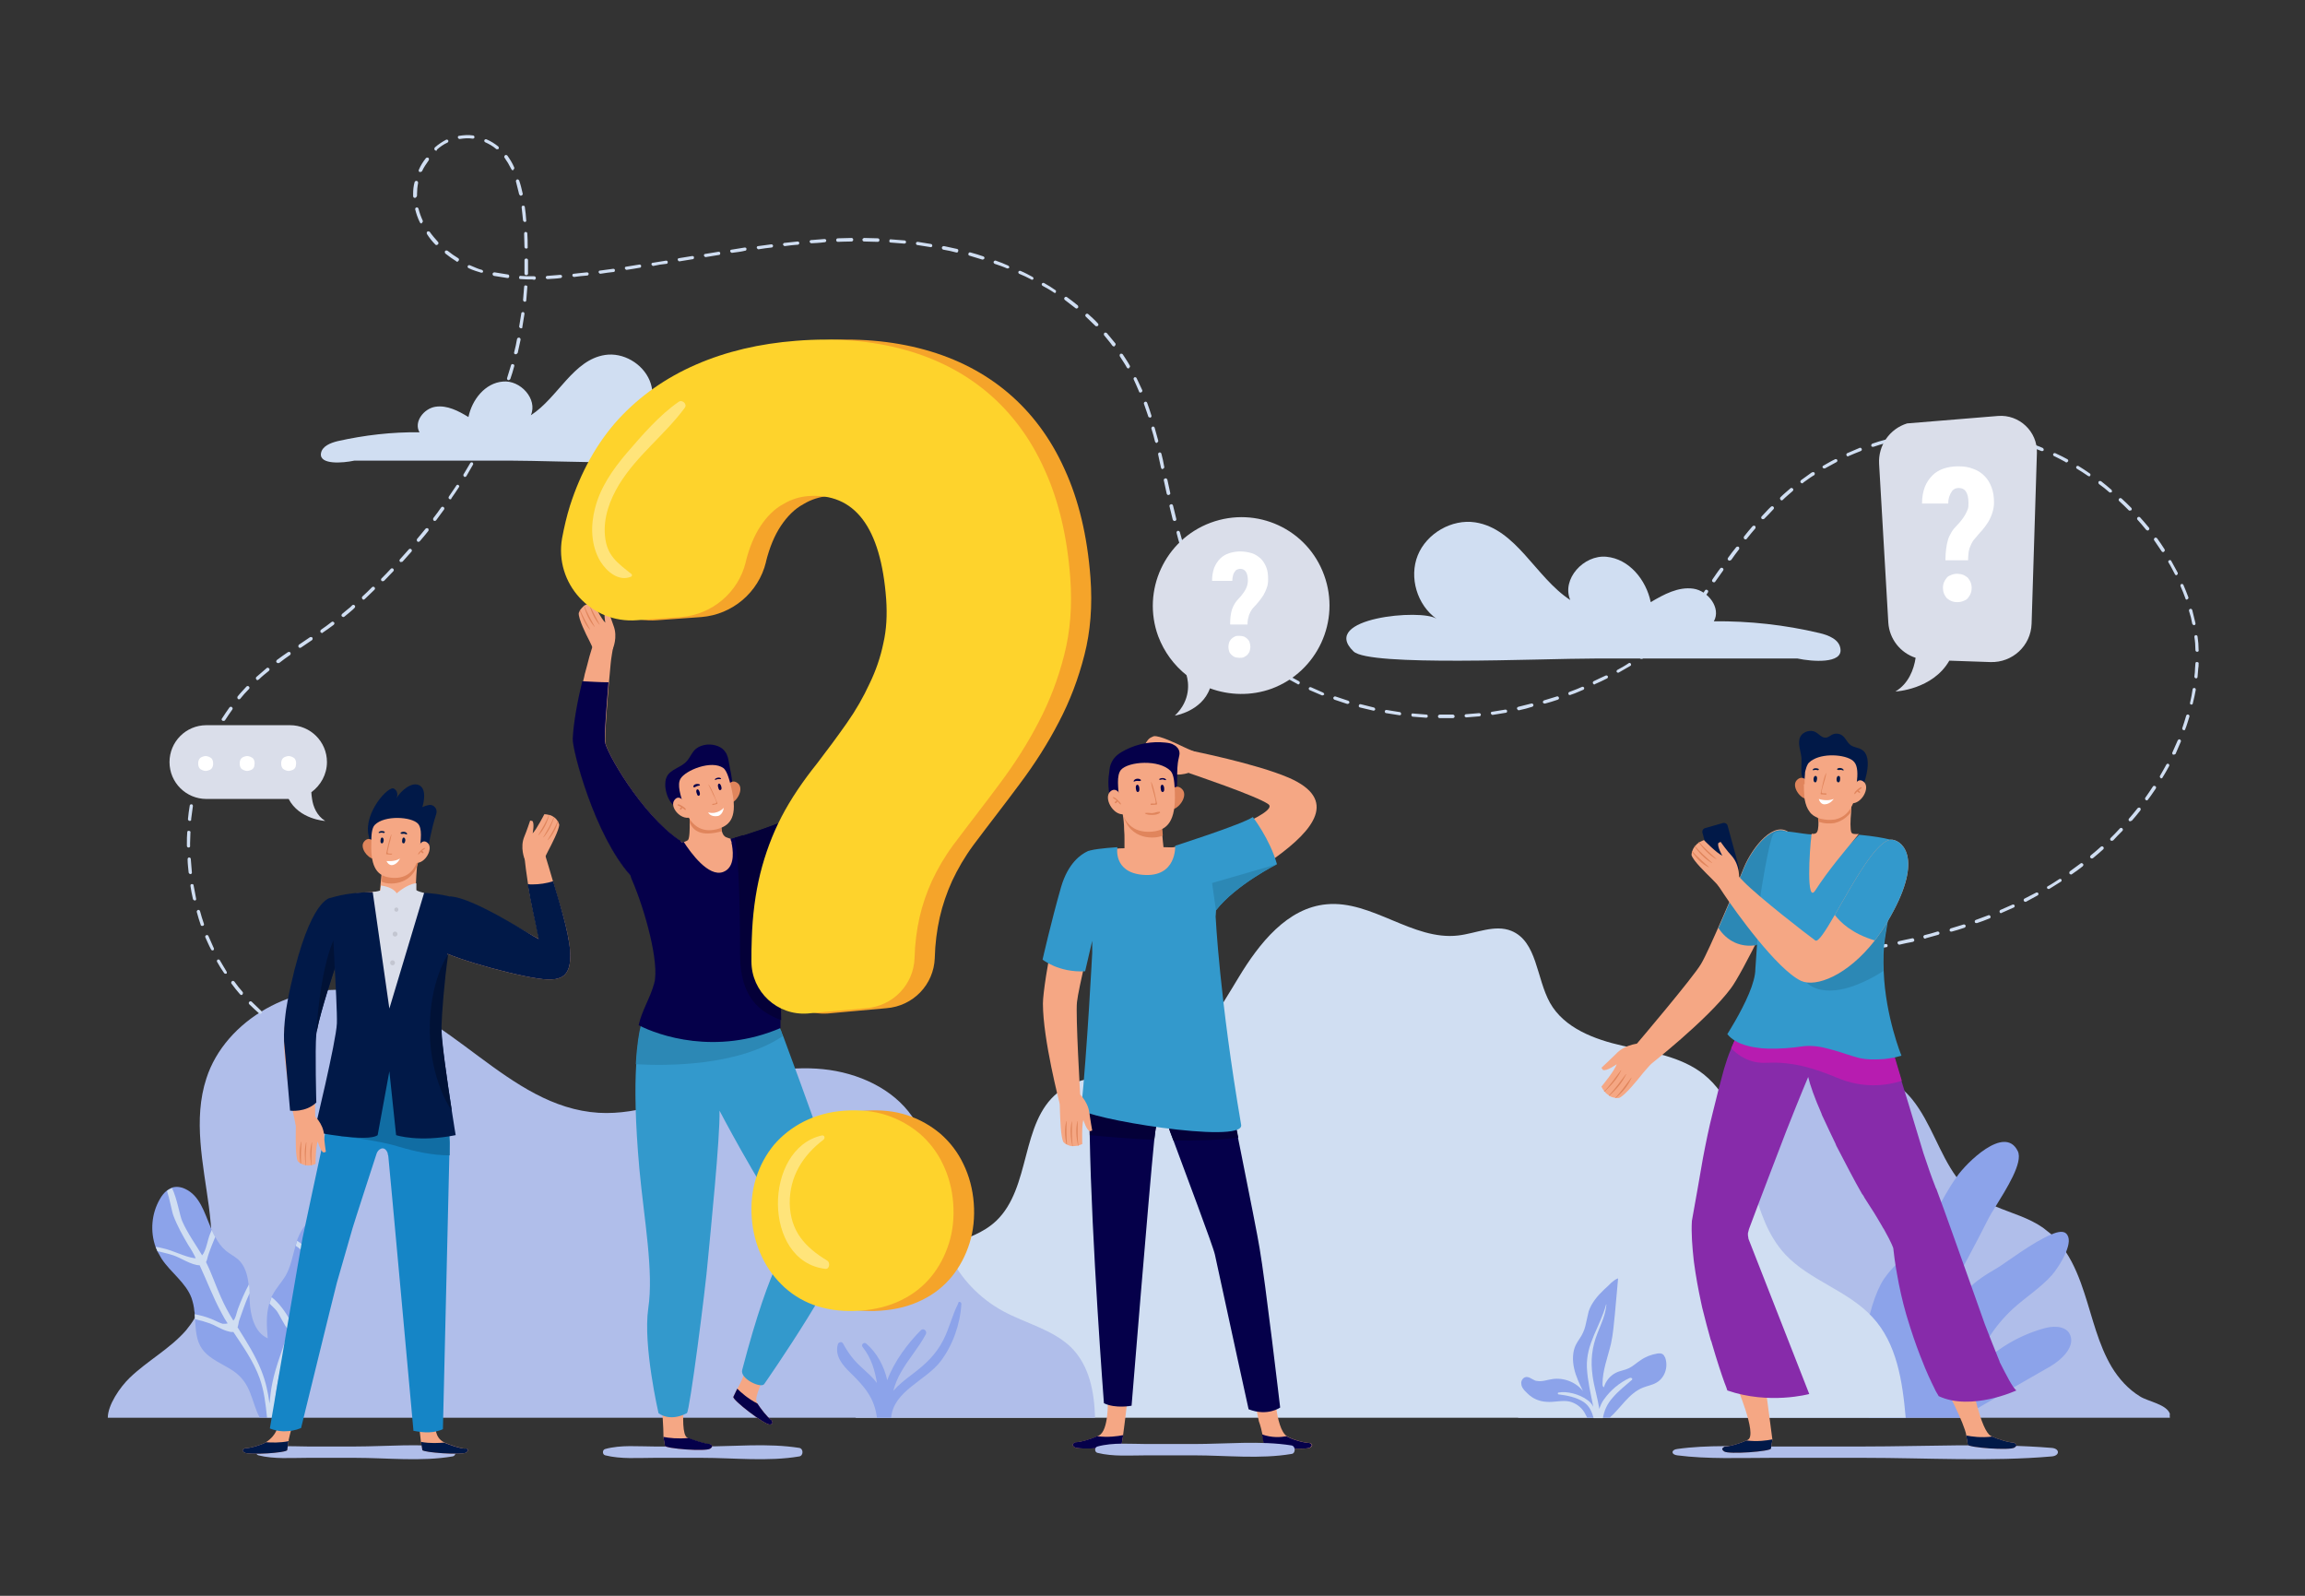 <?xml version="1.0" encoding="utf-8"?>
<!-- Generator: Adobe Illustrator 23.0.0, SVG Export Plug-In . SVG Version: 6.00 Build 0)  -->
<svg version="1.1" id="Layer_1" xmlns="http://www.w3.org/2000/svg" xmlns:xlink="http://www.w3.org/1999/xlink" x="0px" y="0px"
	 viewBox="0 0 650 450" style="enable-background:new 0 0 650 450;" xml:space="preserve">
<rect x="0" y="0" width="650" height="450" fill="#333333" stroke="none"/>
<style type="text/css">
	.st0{fill:#B0BEEA;}
	.st1{fill:#8CA3EA;}
	.st2{fill:#D0DEF2;}
	.st3{fill:#F5A784;}
	.st4{fill:#05004A;}
	.st5{fill:#3399CC;}
	.st6{fill:#2C88B5;}
	.st7{fill:#E0855C;}
	.st8{fill:#FFFFFF;}
	.st9{fill:#040038;}
	.st10{fill:#011948;}
	.st11{fill:#872BAA;}
	.st12{fill:#B71CB0;}
	.st13{fill:#3B2645;}
	.st14{fill:#F5A42A;}
	.st15{fill:#FED32C;}
	.st16{fill:#FFE47A;}
	.st17{fill:#1585C6;}
	.st18{fill:#116DA3;}
	.st19{fill:#DADEEA;}
	.st20{fill:#011236;}
	.st21{fill:#C3C6D1;}
</style>
<g>
	<path class="st0" d="M611.9,399.8H428.1c0.4-2.4,1.4-4.6,2.8-6.7c0.8-1.2,1.7-2.4,2.6-3.6c1.8-2.2,3.8-4.3,5.6-6.3
		c3.1-3.5,5.9-7.2,8.5-11.1c1.8-2.7,3.4-5.5,5-8.3c3.1-5.7,5.8-11.6,8.2-17.5c2.4-5.8,4.6-11.7,8.5-16.6
		c4.9-6.2,12.1-10.1,18.4-14.9c0.3-0.3,0.7-0.5,1-0.8c5.5-4.3,10.6-9.3,16.9-12.1c11.4-5,25.9-1.4,33.7,8.2
		c5.2,6.5,7.6,15.2,12.4,21.8c1.4,1.9,3,3.6,4.9,5c1.9,1.4,3.9,2.4,6.1,3.3c4.5,1.9,9.4,3.2,13.4,6c0.8,0.6,1.6,1.3,2.4,1.9
		c1.6,1.5,2.9,3.1,4.1,5c2.3,3.5,3.9,7.6,5.2,11.6c2.3,7,3.9,14.4,7.7,20.8c2,3.3,4.7,6.3,8,8.3c2.2,1.4,7.5,2.2,8.4,4.9
		C611.8,399.2,611.9,399.5,611.9,399.8z"/>
	<path class="st1" d="M578.2,385.3c-8.4,4.8-16.8,9.6-25.1,14.5h-26.1c-4.4-11.3-0.5-32.1,4.3-39.2c2.4-3.5,5.8-6.2,8.5-9.4
		c4.9-5.8,7.5-13.1,11.9-19.2c0.1-0.1,0.1-0.2,0.2-0.3c2.4-3.5,13.4-14.7,17.1-7.1c1.6,3.2-3.3,10.8-6.3,15.7
		c-0.8,1.2-1.4,2.3-1.8,3c-3.9,7.7-8,15.4-12.3,23c-2.5,4.5-4.9,10.7-1.3,14.3c1.5-6,3.2-12.2,7.4-16.8c2.4-2.6,5.5-4.5,8.6-6.3
		c2.2-1.3,10-7.3,15.2-9.4c1.8-0.8,3.3-1,4.1-0.3c1.2,1.1,0.9,3.1,0,5.3c-1.1,2.7-3.1,5.5-4,6.5c-3.2,3.6-7.4,6.2-11,9.5
		c-5.3,4.9-9.3,11.2-11.2,18.1c5.1-5.9,12-10.3,19.6-12.5c2.6-0.8,6-1,7.5,1.2C585.6,379.4,581.6,383.3,578.2,385.3z"/>
	<path class="st2" d="M537.4,399.8H241.2c1.1-0.9,2.1-1.9,3-3.1c2.3-3.4-0.2-4.3-0.2-8.5c0.2-11.3,1.3-24.2,10.2-31.3
		c3.9-3,8.7-4.5,13.5-6c4.8-1.6,9.6-3.2,13.2-6.6c9.9-9.4,6.8-27.7,17.4-36.2c7.9-6.3,19.6-4.1,29-8c10.4-4.2,16.2-15,22-24.5
		c5.8-9.6,13.7-19.6,24.8-20.6c12.8-1.2,24.3,10.3,37.1,8.8c5.1-0.6,10.3-3.2,15-1.3c7.3,3,7,13.3,10.9,20.3
		c4,7.1,12.5,10.3,20.5,12.1c8,1.8,16.5,3,22.9,8.1c3.7,3,6.2,6.8,8.1,11.1c5.4,12.6,5.3,29.3,14.8,39.6
		c6.9,7.4,17.7,10.2,24.6,17.7C534.9,378.8,536.5,389.5,537.4,399.8z"/>
	<path class="st0" d="M308.8,399.8H30.4c0-3.6,3.4-8.6,6.2-11.3c5-4.8,11.4-8.2,15.9-13.4c0.9-1.1,1.7-2.2,2.4-3.4
		c4-6.5,5-14.3,4.8-22.1c-0.1-3.2-0.4-6.3-0.8-9.4c-1.6-12-4.5-24.5-0.7-36.1c5.3-16.5,25.1-27.7,43.2-24.4
		c25.4,4.6,41.6,32.5,67.4,34.1c11.8,0.7,23-4.4,34.1-8.1c9.4-3.1,19.3-5.2,29.2-4.2c9.9,1,19.7,5.5,25.1,13.3
		c7.5,11,5,25.5,9.9,37.6c0.2,0.5,0.5,1.1,0.7,1.6c3.1,6.5,8.4,12.1,15,15.7c6.4,3.5,14.1,5.2,19.3,10.3
		C307.2,385.1,308.6,392.5,308.8,399.8z"/>
	<path class="st1" d="M97.7,350.5c-0.2,2-0.9,3.9-1.8,5.6c-0.3,0.5-0.6,1.1-0.9,1.6c-0.4,0.7-0.8,1.3-1.2,1.9
		c-1.8,2.8-3.7,5.7-4.1,9c-0.2,1.4-0.1,2.9-0.1,4.3c0,0.5,0,1.1,0,1.6c-0.1,0.7-0.2,1.4-0.4,2.1c-1.3,4.1-5.9,6.5-7.4,10.6
		c-0.8,2.3-0.5,4.7-0.3,7.1c0.1,1.5-0.1,3.5-0.7,5.4h-7.6c-2.4-4.6-2.2-9.5-7.4-13.1c-3-2-6.7-3.3-8.8-6.2c-1.7-2.4-1.8-5.4-2-8.4
		c0-0.5-0.1-0.9-0.1-1.4c0-0.3,0-0.6-0.1-0.9c-0.1-1.3-0.4-2.5-0.8-3.7c-1.6-4.3-5.8-7.1-8.4-11c-0.4-0.7-0.8-1.4-1.2-2.1
		c-0.2-0.4-0.3-0.8-0.5-1.2c-1.6-4.4-1.2-9.5,1.2-13.6c0.5-0.9,1.2-1.8,2-2.4c0.4-0.3,0.8-0.5,1.2-0.7c0.1,0,0.2,0,0.2-0.1
		c1.2-0.4,2.6-0.2,3.8,0.4c4,1.9,5.3,6.5,7.1,10.8c0.1,0.2,0.2,0.5,0.3,0.7c0.3,0.7,0.6,1.4,1,2c0.8,1.5,1.7,2.8,3,3.9
		c1.1,0.9,2.3,1.5,3.4,2.4c2,1.8,2.7,4.4,3,7.1c0.1,0.8,0.2,1.7,0.2,2.5c0,0.7,0.1,1.4,0.1,2.1c0.2,4.1,1.3,8.9,5.1,10.6
		c-0.3-3.3-0.5-6.6,0.4-9.7c0.2-0.6,0.4-1.2,0.6-1.8c0.1-0.3,0.2-0.5,0.4-0.8c1-1.9,2.5-3.5,3.6-5.3c1.5-2.6,2-5.6,2.8-8.4
		c0.1-0.5,0.3-1,0.4-1.4c0.1-0.4,0.2-0.7,0.4-1.1c1.4-3.6,4.8-7,8.6-6.2c0.2,0,0.4,0.1,0.6,0.2c0.6,0.2,1.1,0.5,1.6,0.9
		C96.9,345.3,97.9,348,97.7,350.5z"/>
	<path class="st1" d="M467.1,389.9c-1.2,0.7-2.6,0.9-3.8,1.4c-4,1.6-6.2,5.7-9.4,8.5h-6.3c-0.3-0.5-0.5-1-0.8-1.5
		c-0.9-1.5-2.5-2.7-4.3-3.1c-2.1-0.4-4.3,0.3-6.4,0.1c-2-0.1-3.9-0.9-5.3-2.3c-0.3-0.3-0.6-0.6-0.9-0.9c-0.5-0.6-0.9-1.2-0.9-1.9
		c-0.1-0.7,0.3-1.5,1-1.8c1-0.4,1.9,0.5,2.9,0.9c0.2,0.1,0.4,0.1,0.5,0.1c1.4,0.3,2.9-0.3,4.3-0.5c3.2-0.5,6.7,0.8,8.7,3.4
		c-1-2.1-2-4.1-2.5-6.4c-0.5-2.2-0.5-4.7,0.5-6.7c0.6-1.2,1.5-2.2,2-3.4c0.6-1.2,0.8-2.5,1.1-3.8c0.2-0.7,0.3-1.5,0.5-2.2
		c0.8-2.4,2.5-4.4,4.4-6.2c0.7-0.6,1.4-1.3,2-1.9c0.6-0.5,1.2-1,1.9-1.2c-0.3,3.3-0.6,6.7-0.9,10c-0.3,2.8-0.5,5.7-1.1,8.4
		c-0.9,3.8-2.4,7.5-2.4,11.4c0,0.4,0.1,0.8,0.4,0.9c0.5-1.8,1.8-3.3,3.4-4.1c1.2-0.6,2.5-0.7,3.7-1.3c1.2-0.6,2.1-1.5,3.2-2.2
		c1.4-1,3-1.6,4.7-1.9c0.6-0.1,1.2-0.1,1.6,0.2c0.3,0.2,0.5,0.6,0.7,1C470.5,385.6,469.4,388.6,467.1,389.9z"/>
	<path class="st1" d="M271.1,367.7c-0.3,5.6-2.4,11.6-5.8,16.1c-4.1,5.5-13.4,8.4-14,16h-4c-0.7-5.5-3.4-8.7-7.5-12.7
		c-2.3-2.2-4.5-4.9-3.5-8.1c0.2-0.5,1-0.8,1.4-0.2c1.6,2.9,3.1,4.9,5.6,7.1c1.4,1.3,2.8,2.5,4,4.1c-0.6-3.5-1.5-6.9-4-10.1
		c-0.6-0.7,0.3-1.6,1-1c3,2.6,5,6.3,5.9,10.3c2-5.4,5.9-10.5,9.5-14.1c0.7-0.7,1.8,0.2,1.4,1.1c-2,3.8-4.9,7-7,10.7
		c-1,1.7-1.7,3.5-2.2,5.3c1.5-1.7,3.4-3.2,5.4-4.7c3.7-2.8,6.6-5.5,8.7-9.6c1.7-3.3,2.5-7,4.2-10.3
		C270.2,366.8,271.1,367.1,271.1,367.7z"/>
	<path class="st2" d="M95.9,356.1c-0.3,0.5-0.6,1.1-0.9,1.6c-1.7,0-3.4-0.1-5.1,0.2h-0.1c-2.2,3.4-4.5,6.6-5.6,10.5
		c-0.5,1.8-0.8,3.6-1.1,5.5c1.1,0.7,2.1-0.1,4.2-0.6c0.7-0.1,1.5-0.3,2.2-0.3c0,0.5,0,1.1,0,1.6c-1.6,0.2-3.3,0.6-5,1.1
		c-0.9,0.3-1.3,0.5-1.9,0.3c-0.2,0.7-0.3,1.4-0.6,2c-0.9,2.7-2,5.3-2.8,8c-1.3,4.6-1.8,9.1-1.9,13.7h-2c-0.4-3.8-0.8-7.5-2.1-11.1
		c-1.7-4.7-4.6-8.8-7.4-13c-0.6,0.1-1.2-0.1-1.9-0.3c-1.4-0.4-3.5-1.7-4.7-2.1c-1.4-0.5-2.8-0.9-4.2-1.2c0-0.5-0.1-0.9-0.1-1.4
		c1.6,0.3,3.1,0.7,4.6,1.3c0.6,0.2,2.7,1.3,3.3,1.4c0.6,0,1,0,1.4-0.1c-0.6-0.9-1.2-1.9-1.7-2.9c-2.4-4.4-4.1-9-6.2-13.5
		c-2.3,0-5.5-2.2-7.4-2.8c-1.5-0.5-3-0.8-4.5-1.2c-0.2-0.4-0.3-0.8-0.5-1.2c0.7,0.1,1.3,0.2,2,0.4c2.9,0.6,6.1,2.4,8.9,2.8
		c0.2,0,0.3,0,0.4,0c-0.6-1.3-1.3-2.5-2.1-3.7c-1.6-2.7-3.1-5.4-4.2-8.3c-0.4-1-1-4.5-1.8-7c0.4-0.3,0.8-0.5,1.2-0.7
		c0.1,0,0.2,0,0.2-0.1c1.5,3.1,2.2,7.9,2.9,9.4c1.5,3.4,3.7,6.4,5.6,9.6c1.2-1.4,1.5-4.4,2.3-6.2c0.1-0.3,0.3-0.6,0.4-1
		c0.3,0.7,0.6,1.4,1,2c-0.7,1.7-1.4,3.4-2,5.2c-0.2,0.6-0.3,1.4-0.6,1.9c1.6,3.2,2.7,6.6,4.2,9.9c1,2.3,2.2,4.5,3.5,6.6
		c0.7-0.7,0.8-1.9,1.3-3.3c0.9-2.4,1.9-4.7,3.1-6.9c0.1,0.8,0.2,1.7,0.2,2.5c-0.1,0.1-0.1,0.3-0.2,0.4c-1.1,2.4-1.9,4.9-2.8,7.4
		c-0.1,0.4-0.2,1.2-0.4,1.8c2.5,4,5,7.9,6.7,12.2c1.2,3,1.9,6.1,2.3,9.3c0.2-2,0.4-3.9,0.8-5.8c1-5.1,3.2-9.9,4.5-15
		c-1.2-1.3-2.5-4.4-3.4-5.5c-0.6-0.7-1.3-1.3-1.9-1.9c0.2-0.6,0.4-1.2,0.6-1.8c2.1,1.6,3.9,4.2,5.1,6.3c0.1,0.2,0.2,0.3,0.3,0.4
		c1.1-6.1,3.1-9.9,6.4-15.1c0.1-0.2,0.2-0.3,0.3-0.5c-1.4-2.3-3.1-4.1-5.3-5.6c0.1-0.5,0.3-1,0.4-1.4c1.2,0.8,2.4,1.7,3.4,2.8
		c0.7,0.8,1.4,2.2,2.2,2.9c2.2-4.1,3.5-8.3,4-12.8c0.6,0.2,1.1,0.5,1.6,0.9c-0.3,2.9-1.1,5.7-2.2,8.5c-0.6,1.4-1.3,2.7-2.1,4
		c1.2,0.2,2.7-0.2,3.9-0.2C95,356.1,95.4,356.1,95.9,356.1z"/>
	<path class="st2" d="M460.2,389.1c-1.8,1.6-3.8,3.1-5.4,5c-1.6,1.8-2.4,3.6-2.8,5.8h-2.6c-0.5-1.8-1.2-3.5-2.9-4.6
		c-2-1.3-4.6-1.8-7-2.1c-0.2,0-0.3-0.4-0.1-0.5c2.6-0.5,6,0.5,8.1,2c0.8,0.5,1.4,1.2,1.8,2c-0.7-3.6-1.6-7.2-1.8-11
		c-0.3-6.8,3.7-11.5,5.4-17.8c0-0.1,0.1,0,0.1,0c-0.3,3-1.4,5.2-2.5,8c-1.6,4-2,7.8-1.4,12.1c0.4,3,1.4,6.1,1.9,9.3
		c0.3-0.9,0.7-1.9,1.4-2.8c1.8-2.5,4.3-4.6,7.1-5.9C460.1,388.4,460.5,388.8,460.2,389.1z"/>
</g>
<path class="st0" d="M127.6,408.3c-8.8-1.4-18.5-0.4-27.4-0.4c-4.5,0-9,0-13.5,0c-4.5,0-9.4-0.5-13.8,0.7c-0.9,0.2-0.9,1.6,0,1.8
	c4.4,1.1,9.2,0.7,13.8,0.7c4.5,0,9,0,13.5,0c8.9,0,18.6,1.1,27.4-0.4C128.8,410.5,128.8,408.5,127.6,408.3z"/>
<path class="st0" d="M225.4,408.3c-8.8-1.4-18.5-0.4-27.4-0.4c-4.5,0-9,0-13.5,0c-4.5,0-9.4-0.5-13.8,0.7c-0.9,0.2-0.9,1.6,0,1.8
	c4.4,1.1,9.2,0.7,13.8,0.7c4.5,0,9,0,13.5,0c8.9,0,18.6,1.1,27.4-0.4C226.6,410.5,226.6,408.5,225.4,408.3z"/>
<path class="st0" d="M578.6,408.3c-17-1.4-35.7-0.4-52.9-0.4c-8.7,0-17.4,0-26.1,0c-8.8,0-18.1-0.5-26.6,0.7c-1.8,0.2-1.8,1.6,0,1.8
	c8.5,1.1,17.8,0.7,26.6,0.7c8.7,0,17.4,0,26.1,0c17.3,0,35.9,1.1,52.9-0.4C580.9,410.5,580.9,408.5,578.6,408.3z"/>
<path class="st2" d="M73.4,285.9c-0.1,0-0.2,0-0.3-0.1c-0.9-0.8-1.9-1.7-2.8-2.6c-0.2-0.2-0.2-0.5,0-0.7c0.2-0.2,0.5-0.2,0.7,0
	c0.9,0.9,1.8,1.7,2.7,2.6c0.2,0.2,0.2,0.5,0,0.7C73.7,285.8,73.5,285.9,73.4,285.9z M68.1,280.6c-0.1,0-0.3-0.1-0.4-0.2
	c-0.8-0.9-1.6-1.9-2.4-3c-0.2-0.2-0.1-0.5,0.1-0.7c0.2-0.2,0.5-0.1,0.7,0.1c0.7,1,1.5,2,2.3,2.9c0.2,0.2,0.1,0.5,0,0.7
	C68.3,280.5,68.2,280.6,68.1,280.6z M63.6,274.6c-0.2,0-0.3-0.1-0.4-0.2c-0.7-1-1.4-2.1-2-3.2c-0.1-0.2,0-0.5,0.2-0.6
	c0.2-0.1,0.5,0,0.6,0.2c0.6,1.1,1.3,2.1,1.9,3.2c0.1,0.2,0.1,0.5-0.1,0.6C63.8,274.5,63.7,274.6,63.6,274.6z M513.8,269.6
	c-0.2,0-0.4-0.2-0.5-0.4c0-0.3,0.2-0.5,0.4-0.5c1.1-0.1,2.2-0.2,3.2-0.3c0.3,0,0.5,0.2,0.5,0.4c0,0.3-0.2,0.5-0.4,0.5
	C516,269.4,515,269.5,513.8,269.6C513.9,269.6,513.8,269.6,513.8,269.6z M520.8,268.8c-0.2,0-0.4-0.2-0.5-0.4c0-0.3,0.1-0.5,0.4-0.5
	c1.2-0.2,2.5-0.3,3.7-0.5c0.2,0,0.5,0.1,0.5,0.4c0,0.3-0.1,0.5-0.4,0.5C523.3,268.5,522.1,268.7,520.8,268.8
	C520.8,268.8,520.8,268.8,520.8,268.8z M59.9,268c-0.2,0-0.3-0.1-0.4-0.3c-0.6-1.1-1.1-2.3-1.6-3.4c-0.1-0.2,0-0.5,0.3-0.6
	c0.2-0.1,0.5,0,0.6,0.3c0.5,1.1,1,2.3,1.5,3.4c0.1,0.2,0,0.5-0.2,0.6C60,268,60,268,59.9,268z M528.2,267.7c-0.2,0-0.4-0.2-0.5-0.4
	c0-0.3,0.1-0.5,0.4-0.5c1.2-0.2,2.5-0.4,3.7-0.6c0.2,0,0.5,0.1,0.5,0.4c0,0.3-0.1,0.5-0.4,0.5C530.8,267.3,529.5,267.5,528.2,267.7
	C528.3,267.7,528.3,267.7,528.2,267.7z M535.6,266.4c-0.2,0-0.4-0.2-0.5-0.4c-0.1-0.3,0.1-0.5,0.4-0.6c1.2-0.3,2.4-0.5,3.7-0.8
	c0.3-0.1,0.5,0.1,0.6,0.4c0.1,0.3-0.1,0.5-0.4,0.6C538.2,265.8,536.9,266.1,535.6,266.4C535.7,266.4,535.6,266.4,535.6,266.4z
	 M542.9,264.7c-0.2,0-0.4-0.1-0.5-0.4c-0.1-0.3,0.1-0.5,0.3-0.6c1.2-0.3,2.4-0.6,3.6-1c0.3-0.1,0.5,0.1,0.6,0.3
	c0.1,0.3-0.1,0.5-0.3,0.6c-1.2,0.3-2.4,0.7-3.6,1C543,264.7,543,264.7,542.9,264.7z M550.2,262.7c-0.2,0-0.4-0.1-0.4-0.3
	c-0.1-0.2,0.1-0.5,0.3-0.6c1.2-0.4,2.4-0.7,3.6-1.1c0.2-0.1,0.5,0.1,0.6,0.3c0.1,0.2-0.1,0.5-0.3,0.6c-1.2,0.4-2.4,0.8-3.6,1.1
	C550.3,262.7,550.2,262.7,550.2,262.7z M57,261.1c-0.2,0-0.4-0.1-0.4-0.3c-0.4-1.2-0.8-2.4-1.1-3.6c-0.1-0.2,0.1-0.5,0.3-0.6
	c0.3-0.1,0.5,0.1,0.6,0.3c0.3,1.2,0.7,2.4,1.1,3.6c0.1,0.2,0,0.5-0.3,0.6C57.1,261.1,57.1,261.1,57,261.1z M557.3,260.3
	c-0.2,0-0.4-0.1-0.4-0.3c-0.1-0.2,0-0.5,0.3-0.6c1.2-0.4,2.3-0.9,3.5-1.3c0.2-0.1,0.5,0,0.6,0.3s0,0.5-0.3,0.6
	c-1.2,0.5-2.3,0.9-3.5,1.3C557.4,260.3,557.4,260.3,557.3,260.3z M564.3,257.5c-0.2,0-0.4-0.1-0.4-0.3c-0.1-0.2,0-0.5,0.2-0.6
	c1.1-0.5,2.3-1,3.4-1.5c0.2-0.1,0.5,0,0.6,0.2c0.1,0.2,0,0.5-0.2,0.6c-1.1,0.5-2.3,1-3.4,1.5C564.4,257.5,564.3,257.5,564.3,257.5z
	 M571.1,254.3c-0.2,0-0.3-0.1-0.4-0.3c-0.1-0.2,0-0.5,0.2-0.6c1.1-0.6,2.2-1.1,3.3-1.7c0.2-0.1,0.5,0,0.6,0.2c0.1,0.2,0,0.5-0.2,0.6
	c-1.1,0.6-2.2,1.2-3.3,1.8C571.2,254.3,571.2,254.3,571.1,254.3z M54.9,253.9c-0.2,0-0.4-0.1-0.5-0.4c-0.3-1.2-0.5-2.5-0.7-3.7
	c0-0.3,0.1-0.5,0.4-0.5c0.3,0,0.5,0.1,0.5,0.4c0.2,1.2,0.5,2.4,0.7,3.7c0.1,0.3-0.1,0.5-0.4,0.6C55,253.9,55,253.9,54.9,253.9z
	 M577.7,250.7c-0.2,0-0.3-0.1-0.4-0.2c-0.1-0.2-0.1-0.5,0.2-0.6c1.1-0.6,2.1-1.3,3.2-2c0.2-0.1,0.5-0.1,0.6,0.1
	c0.1,0.2,0.1,0.5-0.1,0.6c-1.1,0.7-2.1,1.3-3.2,2C577.8,250.7,577.7,250.7,577.7,250.7z M584,246.6c-0.1,0-0.3-0.1-0.4-0.2
	c-0.1-0.2-0.1-0.5,0.1-0.7c1-0.7,2-1.5,3-2.2c0.2-0.2,0.5-0.1,0.7,0.1c0.2,0.2,0.1,0.5-0.1,0.7c-1,0.8-2,1.5-3,2.2
	C584.2,246.6,584.1,246.6,584,246.6z M53.7,246.5c-0.2,0-0.4-0.2-0.5-0.4c-0.1-1.2-0.3-2.5-0.3-3.8c0-0.3,0.2-0.5,0.4-0.5
	c0.3,0,0.5,0.2,0.5,0.4c0.1,1.2,0.2,2.5,0.3,3.7C54.2,246.2,54,246.5,53.7,246.5C53.7,246.5,53.7,246.5,53.7,246.5z M589.9,242.1
	c-0.1,0-0.3-0.1-0.4-0.2c-0.2-0.2-0.1-0.5,0.1-0.7c1-0.8,1.9-1.6,2.8-2.4c0.2-0.2,0.5-0.2,0.7,0c0.2,0.2,0.2,0.5,0,0.7
	c-0.9,0.8-1.9,1.7-2.9,2.5C590.1,242,590,242.1,589.9,242.1z M53.2,239c-0.3,0-0.5-0.2-0.5-0.5l0-0.7c0-1,0-2.1,0.1-3.1
	c0-0.3,0.2-0.5,0.5-0.4c0.3,0,0.5,0.2,0.4,0.5c0,1-0.1,2-0.1,3l0,0.7C53.7,238.8,53.4,239,53.2,239z M595.5,237.1
	c-0.1,0-0.2,0-0.3-0.1c-0.2-0.2-0.2-0.5,0-0.7c0.9-0.9,1.8-1.8,2.6-2.7c0.2-0.2,0.5-0.2,0.7,0c0.2,0.2,0.2,0.5,0,0.7
	c-0.9,0.9-1.8,1.8-2.6,2.7C595.8,237,595.6,237.1,595.5,237.1z M600.7,231.6c-0.1,0-0.2,0-0.3-0.1c-0.2-0.2-0.2-0.5,0-0.7
	c0.8-0.9,1.6-1.9,2.4-2.9c0.2-0.2,0.5-0.2,0.7-0.1c0.2,0.2,0.2,0.5,0.1,0.7c-0.8,1-1.6,2-2.4,2.9
	C600.9,231.5,600.8,231.6,600.7,231.6z M53.5,231.5c-0.3,0-0.5-0.3-0.5-0.5c0.1-1.3,0.3-2.5,0.5-3.8c0-0.3,0.3-0.4,0.5-0.4
	c0.3,0,0.4,0.3,0.4,0.5c-0.2,1.2-0.3,2.5-0.5,3.7C54,231.3,53.8,231.5,53.5,231.5z M605.4,225.7c-0.1,0-0.2,0-0.3-0.1
	c-0.2-0.2-0.3-0.4-0.1-0.7c0.7-1,1.4-2,2.1-3.1c0.1-0.2,0.4-0.3,0.7-0.1c0.2,0.1,0.3,0.4,0.1,0.7c-0.7,1-1.4,2.1-2.2,3.1
	C605.6,225.7,605.5,225.7,605.4,225.7z M54.6,224.1C54.6,224.1,54.6,224.1,54.6,224.1c-0.4-0.1-0.5-0.3-0.5-0.6
	c0.3-1.2,0.6-2.5,0.9-3.7c0.1-0.3,0.3-0.4,0.6-0.3c0.3,0.1,0.4,0.3,0.3,0.6c-0.3,1.2-0.6,2.4-0.9,3.6
	C55.1,223.9,54.9,224.1,54.6,224.1z M609.5,219.5c-0.1,0-0.2,0-0.2-0.1c-0.2-0.1-0.3-0.4-0.2-0.6c0.6-1.1,1.3-2.2,1.8-3.2
	c0.1-0.2,0.4-0.3,0.6-0.2c0.2,0.1,0.3,0.4,0.2,0.6c-0.6,1.1-1.2,2.2-1.9,3.3C609.8,219.4,609.6,219.5,609.5,219.5z M56.6,216.8
	c0,0-0.1,0-0.1,0c-0.2-0.1-0.4-0.3-0.3-0.6c0.4-1.2,0.8-2.4,1.3-3.6c0.1-0.2,0.4-0.4,0.6-0.3c0.2,0.1,0.4,0.4,0.3,0.6
	c-0.5,1.1-0.9,2.3-1.3,3.5C57,216.7,56.8,216.8,56.6,216.8z M613,212.8c-0.1,0-0.1,0-0.2,0c-0.2-0.1-0.3-0.4-0.2-0.6
	c0.5-1.1,1-2.3,1.5-3.4c0.1-0.2,0.4-0.4,0.6-0.3c0.2,0.1,0.4,0.4,0.3,0.6c-0.5,1.2-1,2.3-1.5,3.5C613.4,212.7,613.2,212.8,613,212.8
	z M59.4,209.8c-0.1,0-0.1,0-0.2,0c-0.2-0.1-0.3-0.4-0.2-0.6c0.5-1.1,1.1-2.3,1.7-3.4c0.1-0.2,0.4-0.3,0.6-0.2
	c0.2,0.1,0.3,0.4,0.2,0.6c-0.6,1.1-1.2,2.2-1.7,3.3C59.7,209.7,59.5,209.8,59.4,209.8z M615.9,205.9c-0.1,0-0.1,0-0.2,0
	c-0.2-0.1-0.4-0.4-0.3-0.6c0.4-1.2,0.8-2.4,1.1-3.5c0.1-0.2,0.3-0.4,0.6-0.3c0.2,0.1,0.4,0.3,0.3,0.6c-0.4,1.2-0.7,2.4-1.2,3.6
	C616.3,205.8,616.1,205.9,615.9,205.9z M63,203.3c-0.1,0-0.2,0-0.3-0.1c-0.2-0.1-0.3-0.4-0.1-0.6c0.7-1.1,1.4-2.1,2.1-3.1
	c0.2-0.2,0.4-0.3,0.7-0.1c0.2,0.2,0.3,0.4,0.1,0.7c-0.7,1-1.4,2-2.1,3.1C63.3,203.2,63.1,203.3,63,203.3z M407.4,202.5
	c-0.5,0-0.9,0-1.4,0c-0.3,0-0.5-0.2-0.5-0.5c0-0.3,0.2-0.4,0.5-0.5c1.2,0,2.5,0,3.7,0c0.2,0,0.5,0.2,0.5,0.5c0,0.3-0.2,0.5-0.5,0.5
	C408.9,202.5,408.1,202.5,407.4,202.5z M402.2,202.4c-1.3-0.1-2.5-0.2-3.8-0.3c-0.3,0-0.4-0.3-0.4-0.5c0-0.3,0.2-0.5,0.5-0.4
	c1.2,0.1,2.5,0.2,3.7,0.3c0.3,0,0.5,0.2,0.4,0.5C402.7,202.2,402.4,202.4,402.2,202.4z M413.5,202.3c-0.2,0-0.5-0.2-0.5-0.4
	c0-0.3,0.2-0.5,0.4-0.5c1.2-0.1,2.5-0.2,3.7-0.3c0.3,0,0.5,0.2,0.5,0.4c0,0.3-0.2,0.5-0.4,0.5C416,202.1,414.7,202.2,413.5,202.3
	L413.5,202.3z M394.7,201.7C394.7,201.7,394.7,201.7,394.7,201.7c-1.3-0.2-2.6-0.4-3.8-0.6c-0.3,0-0.4-0.3-0.4-0.5
	c0-0.3,0.3-0.4,0.5-0.4c1.2,0.2,2.5,0.4,3.7,0.6c0.3,0,0.4,0.3,0.4,0.5C395.2,201.5,394.9,201.7,394.7,201.7z M420.9,201.6
	c-0.2,0-0.4-0.2-0.5-0.4c0-0.3,0.1-0.5,0.4-0.5c1.2-0.2,2.5-0.4,3.7-0.6c0.2,0,0.5,0.1,0.5,0.4c0,0.3-0.1,0.5-0.4,0.5
	C423.5,201.2,422.2,201.4,420.9,201.6C421,201.6,421,201.6,420.9,201.6z M387.3,200.4C387.3,200.4,387.3,200.4,387.3,200.4
	c-1.3-0.3-2.6-0.6-3.8-0.9c-0.3-0.1-0.4-0.3-0.3-0.6c0.1-0.3,0.3-0.4,0.6-0.3c1.2,0.3,2.4,0.6,3.6,0.9c0.3,0.1,0.4,0.3,0.4,0.6
	C387.7,200.3,387.5,200.4,387.3,200.4z M428.3,200.3c-0.2,0-0.4-0.2-0.5-0.4c-0.1-0.3,0.1-0.5,0.4-0.6c1.2-0.3,2.4-0.6,3.6-0.9
	c0.3-0.1,0.5,0.1,0.6,0.3c0.1,0.3-0.1,0.5-0.3,0.6C430.9,199.7,429.7,200,428.3,200.3C428.4,200.3,428.4,200.3,428.3,200.3z
	 M618,198.7c0,0-0.1,0-0.1,0c-0.3-0.1-0.4-0.3-0.3-0.6c0.3-1.2,0.5-2.4,0.7-3.7c0-0.3,0.3-0.4,0.5-0.4c0.3,0,0.4,0.3,0.4,0.5
	c-0.2,1.2-0.5,2.5-0.8,3.7C618.4,198.5,618.2,198.7,618,198.7z M380,198.5c0,0-0.1,0-0.1,0c-1.2-0.4-2.4-0.8-3.6-1.2
	c-0.2-0.1-0.4-0.4-0.3-0.6c0.1-0.2,0.4-0.4,0.6-0.3c1.2,0.4,2.4,0.8,3.6,1.2c0.2,0.1,0.4,0.3,0.3,0.6
	C380.4,198.4,380.2,198.5,380,198.5z M435.6,198.4c-0.2,0-0.4-0.1-0.5-0.3c-0.1-0.2,0.1-0.5,0.3-0.6c1.2-0.4,2.4-0.7,3.6-1.1
	c0.2-0.1,0.5,0,0.6,0.3c0.1,0.2,0,0.5-0.3,0.6c-1.2,0.4-2.4,0.8-3.6,1.1C435.7,198.4,435.6,198.4,435.6,198.4z M67.4,197.2
	c-0.1,0-0.2,0-0.3-0.1c-0.2-0.2-0.2-0.5-0.1-0.7c0.8-1,1.7-1.9,2.5-2.8c0.2-0.2,0.5-0.2,0.7,0c0.2,0.2,0.2,0.5,0,0.7
	c-0.9,0.9-1.7,1.8-2.5,2.8C67.7,197.1,67.5,197.2,67.4,197.2z M373,196.1c-0.1,0-0.1,0-0.2,0c-1.2-0.5-2.3-1-3.5-1.5
	c-0.2-0.1-0.3-0.4-0.2-0.6c0.1-0.2,0.4-0.3,0.6-0.2c1.1,0.5,2.3,1,3.4,1.5c0.2,0.1,0.4,0.4,0.3,0.6
	C373.3,195.9,373.1,196.1,373,196.1z M442.7,196c-0.2,0-0.4-0.1-0.4-0.3c-0.1-0.2,0-0.5,0.3-0.6c0.7-0.3,1.4-0.5,2.1-0.8
	c0.5-0.2,0.9-0.4,1.4-0.6c0.2-0.1,0.5,0,0.6,0.2c0.1,0.2,0,0.5-0.2,0.6c-0.5,0.2-0.9,0.4-1.4,0.6c-0.7,0.3-1.4,0.6-2.1,0.8
	C442.8,196,442.8,196,442.7,196z M449.6,193c-0.2,0-0.3-0.1-0.4-0.3c-0.1-0.2,0-0.5,0.2-0.6c1.1-0.5,2.2-1.1,3.4-1.6
	c0.2-0.1,0.5,0,0.6,0.2c0.1,0.2,0,0.5-0.2,0.6c-1.1,0.6-2.3,1.1-3.4,1.6C449.8,193,449.7,193,449.6,193z M366.1,193
	c-0.1,0-0.1,0-0.2-0.1c-1.1-0.6-2.2-1.2-3.3-1.8c-0.2-0.1-0.3-0.4-0.2-0.6c0.1-0.2,0.4-0.3,0.6-0.2c1.1,0.6,2.2,1.2,3.3,1.8
	c0.2,0.1,0.3,0.4,0.2,0.6C366.4,192.9,366.3,193,366.1,193z M72.6,191.8c-0.1,0-0.3-0.1-0.3-0.2c-0.2-0.2-0.2-0.5,0-0.7
	c0.9-0.8,1.9-1.6,2.9-2.5c0.2-0.2,0.5-0.1,0.7,0.1c0.2,0.2,0.1,0.5-0.1,0.7c-1,0.8-2,1.6-2.8,2.4C72.8,191.7,72.7,191.8,72.6,191.8z
	 M619.3,191.3C619.3,191.3,619.2,191.3,619.3,191.3c-0.3,0-0.5-0.3-0.5-0.5c0.1-0.8,0.2-1.6,0.2-2.4c0-0.4,0.1-0.9,0.1-1.3
	c0-0.3,0.2-0.5,0.5-0.4c0.3,0,0.5,0.2,0.4,0.5c0,0.4,0,0.9-0.1,1.3c-0.1,0.8-0.1,1.6-0.2,2.4C619.7,191.1,619.5,191.3,619.3,191.3z
	 M456.3,189.7c-0.2,0-0.3-0.1-0.4-0.2c-0.1-0.2,0-0.5,0.2-0.6c1.1-0.6,2.2-1.2,3.2-1.9c0.2-0.1,0.5-0.1,0.6,0.2
	c0.1,0.2,0.1,0.5-0.2,0.6c-1.1,0.6-2.2,1.3-3.3,1.9C456.5,189.6,456.4,189.7,456.3,189.7z M359.6,189.3c-0.1,0-0.2,0-0.2-0.1
	c-1.1-0.7-2.1-1.4-3.2-2.1c-0.2-0.1-0.3-0.4-0.1-0.7c0.1-0.2,0.4-0.3,0.7-0.1c1,0.7,2.1,1.4,3.1,2c0.2,0.1,0.3,0.4,0.2,0.6
	C359.9,189.2,359.7,189.3,359.6,189.3z M78.4,187c-0.1,0-0.3-0.1-0.4-0.2c-0.2-0.2-0.1-0.5,0.1-0.7c1-0.7,2-1.5,3.1-2.2
	c0.2-0.1,0.5-0.1,0.7,0.1c0.1,0.2,0.1,0.5-0.1,0.7c-1,0.7-2,1.4-3,2.2C78.6,187,78.5,187,78.4,187z M462.8,185.8
	c-0.2,0-0.3-0.1-0.4-0.2c-0.1-0.2-0.1-0.5,0.1-0.6c1.1-0.7,2.1-1.4,3.1-2.1c0.2-0.2,0.5-0.1,0.7,0.1c0.2,0.2,0.1,0.5-0.1,0.7
	c-1,0.7-2,1.4-3.1,2.1C462.9,185.8,462.9,185.8,462.8,185.8z M353.4,185c-0.1,0-0.2,0-0.3-0.1c-1-0.8-2-1.6-2.9-2.4
	c-0.2-0.2-0.2-0.5,0-0.7c0.2-0.2,0.5-0.2,0.7,0c0.9,0.8,1.9,1.6,2.9,2.4c0.2,0.2,0.2,0.5,0.1,0.7C353.7,185,353.5,185,353.4,185z
	 M619.6,183.8c-0.3,0-0.5-0.2-0.5-0.5c0-1.2-0.1-2.5-0.3-3.7c0-0.3,0.2-0.5,0.4-0.5c0.3,0,0.5,0.2,0.5,0.4c0.2,1.3,0.3,2.5,0.3,3.8
	C620.1,183.6,619.9,183.8,619.6,183.8L619.6,183.8z M84.6,182.7c-0.2,0-0.3-0.1-0.4-0.2c-0.1-0.2-0.1-0.5,0.1-0.7l3.1-2.1
	c0.2-0.1,0.5-0.1,0.7,0.1c0.1,0.2,0.1,0.5-0.1,0.7l-3.1,2.1C84.7,182.7,84.6,182.7,84.6,182.7z M468.8,181.4c-0.1,0-0.3-0.1-0.4-0.2
	c-0.2-0.2-0.1-0.5,0.1-0.7c1-0.8,1.9-1.6,2.8-2.4c0.2-0.2,0.5-0.2,0.7,0c0.2,0.2,0.2,0.5,0,0.7c-0.9,0.8-1.9,1.7-2.9,2.5
	C469.1,181.3,468.9,181.4,468.8,181.4z M347.7,180.1c-0.1,0-0.2,0-0.3-0.1c-0.9-0.9-1.8-1.8-2.6-2.8c-0.2-0.2-0.2-0.5,0-0.7
	c0.2-0.2,0.5-0.2,0.7,0c0.8,0.9,1.7,1.8,2.5,2.7c0.2,0.2,0.2,0.5,0,0.7C348,180,347.8,180.1,347.7,180.1z M90.8,178.5
	c-0.1,0-0.3-0.1-0.4-0.2c-0.1-0.2-0.1-0.5,0.1-0.7c1-0.7,2-1.4,3-2.2c0.2-0.2,0.5-0.1,0.7,0.1c0.2,0.2,0.1,0.5-0.1,0.7
	c-1,0.7-2,1.5-3.1,2.2C91,178.5,90.9,178.5,90.8,178.5z M618.7,176.3c-0.2,0-0.4-0.2-0.5-0.4c-0.2-1.2-0.5-2.4-0.9-3.6
	c-0.1-0.3,0.1-0.5,0.3-0.6c0.3-0.1,0.5,0.1,0.6,0.3c0.3,1.2,0.6,2.5,0.9,3.7C619.2,176,619,176.3,618.7,176.3
	C618.8,176.3,618.7,176.3,618.7,176.3z M474.4,176.3c-0.1,0-0.2,0-0.3-0.1c-0.2-0.2-0.2-0.5,0-0.7c0.9-0.9,1.7-1.9,2.4-2.8
	c0.2-0.2,0.5-0.2,0.7-0.1c0.2,0.2,0.2,0.5,0.1,0.7c-0.8,1-1.6,1.9-2.5,2.9C474.6,176.2,474.5,176.3,474.4,176.3z M342.8,174.4
	c-0.1,0-0.3-0.1-0.4-0.2c-0.7-1-1.5-2-2.1-3.1c-0.1-0.2-0.1-0.5,0.1-0.6c0.2-0.1,0.5-0.1,0.6,0.1c0.7,1.1,1.4,2.1,2.1,3.1
	c0.2,0.2,0.1,0.5-0.1,0.7C343,174.4,342.9,174.4,342.8,174.4z M96.8,174c-0.1,0-0.3-0.1-0.4-0.2c-0.2-0.2-0.1-0.5,0.1-0.7
	c0.8-0.7,1.6-1.3,2.3-1.9l0.5-0.5c0.2-0.2,0.5-0.2,0.7,0c0.2,0.2,0.2,0.5,0,0.7l-0.5,0.5c-0.7,0.6-1.5,1.3-2.4,2
	C97,174,96.9,174,96.8,174z M479.1,170.4c-0.1,0-0.2,0-0.3-0.1c-0.2-0.1-0.3-0.4-0.1-0.7l2.1-3.1c0.1-0.2,0.4-0.3,0.7-0.1
	c0.2,0.1,0.3,0.4,0.1,0.7l-2.1,3.1C479.4,170.4,479.2,170.4,479.1,170.4z M102.5,169.1c-0.1,0-0.3-0.1-0.3-0.2
	c-0.2-0.2-0.2-0.5,0-0.7c0.9-0.8,1.8-1.7,2.7-2.6c0.2-0.2,0.5-0.2,0.7,0c0.2,0.2,0.2,0.5,0,0.7c-0.9,0.9-1.8,1.7-2.7,2.6
	C102.7,169.1,102.6,169.1,102.5,169.1z M616.7,169.1c-0.2,0-0.4-0.1-0.4-0.3c-0.4-1.2-0.9-2.3-1.4-3.5c-0.1-0.2,0-0.5,0.2-0.6
	c0.2-0.1,0.5,0,0.6,0.2c0.5,1.2,1,2.4,1.4,3.5c0.1,0.2,0,0.5-0.3,0.6C616.8,169.1,616.7,169.1,616.7,169.1z M338.8,168.1
	c-0.2,0-0.3-0.1-0.4-0.2c-0.6-1.1-1.2-2.2-1.7-3.4c-0.1-0.2,0-0.5,0.2-0.6c0.2-0.1,0.5,0,0.6,0.2c0.5,1.1,1.1,2.3,1.7,3.3
	c0.1,0.2,0,0.5-0.2,0.6C338.9,168.1,338.9,168.1,338.8,168.1z M483.3,164.2c-0.1,0-0.2,0-0.3-0.1c-0.2-0.1-0.3-0.4-0.1-0.7
	c0.7-1,1.4-2.1,2.2-3.1c0.1-0.2,0.4-0.3,0.7-0.1c0.2,0.1,0.3,0.4,0.1,0.7c-0.7,1-1.4,2-2.2,3.1C483.6,164.2,483.5,164.2,483.3,164.2
	z M107.9,163.9c-0.1,0-0.2,0-0.3-0.1c-0.2-0.2-0.2-0.5,0-0.7c0.9-0.9,1.8-1.8,2.6-2.7c0.2-0.2,0.5-0.2,0.7,0c0.2,0.2,0.2,0.5,0,0.7
	c-0.9,0.9-1.7,1.8-2.6,2.7C108.1,163.9,108,163.9,107.9,163.9z M613.7,162.2c-0.2,0-0.3-0.1-0.4-0.3c-0.6-1.1-1.1-2.2-1.8-3.3
	c-0.1-0.2-0.1-0.5,0.2-0.6c0.2-0.1,0.5-0.1,0.6,0.2c0.6,1.1,1.2,2.2,1.8,3.3c0.1,0.2,0,0.5-0.2,0.6
	C613.9,162.2,613.8,162.2,613.7,162.2z M335.6,161.3c-0.2,0-0.4-0.1-0.4-0.3c-0.5-1.1-0.9-2.3-1.3-3.5c-0.1-0.2,0-0.5,0.3-0.6
	c0.2-0.1,0.5,0,0.6,0.3c0.4,1.2,0.8,2.4,1.3,3.5c0.1,0.2,0,0.5-0.3,0.6C335.7,161.3,335.7,161.3,335.6,161.3z M113.1,158.5
	c-0.1,0-0.2,0-0.3-0.1c-0.2-0.2-0.2-0.5,0-0.7c0.8-0.9,1.7-1.9,2.5-2.8c0.2-0.2,0.5-0.2,0.7,0c0.2,0.2,0.2,0.5,0,0.7
	c-0.8,0.9-1.7,1.9-2.5,2.8C113.3,158.4,113.2,158.5,113.1,158.5z M487.7,158.1c-0.1,0-0.2,0-0.3-0.1c-0.2-0.2-0.3-0.4-0.1-0.7
	c0.7-1,1.5-2,2.3-3c0.2-0.2,0.5-0.2,0.7-0.1c0.2,0.2,0.2,0.5,0.1,0.7c-0.8,1-1.5,2-2.2,3C488,158,487.8,158.1,487.7,158.1z
	 M610,155.7c-0.2,0-0.3-0.1-0.4-0.2c-0.7-1-1.4-2.1-2.1-3.1c-0.2-0.2-0.1-0.5,0.1-0.7c0.2-0.2,0.5-0.1,0.7,0.1
	c0.7,1,1.5,2.1,2.1,3.1c0.1,0.2,0.1,0.5-0.1,0.6C610.2,155.6,610.1,155.7,610,155.7z M333.2,154.2c-0.2,0-0.4-0.1-0.4-0.3
	c-0.4-1.2-0.7-2.4-1-3.6c-0.1-0.3,0.1-0.5,0.3-0.6c0.2-0.1,0.5,0.1,0.6,0.3c0.3,1.2,0.7,2.4,1,3.6c0.1,0.2-0.1,0.5-0.3,0.6
	C333.3,154.2,333.2,154.2,333.2,154.2z M118,152.8c-0.1,0-0.2,0-0.3-0.1c-0.2-0.2-0.2-0.5-0.1-0.7c0.8-1,1.6-1.9,2.4-2.9
	c0.2-0.2,0.5-0.2,0.7-0.1c0.2,0.2,0.2,0.5,0.1,0.7c-0.8,1-1.6,2-2.4,2.9C118.3,152.7,118.1,152.8,118,152.8z M492.2,152.1
	c-0.1,0-0.2,0-0.3-0.1c-0.2-0.2-0.2-0.5-0.1-0.7c0.8-1,1.6-2,2.4-2.9c0.2-0.2,0.5-0.2,0.7-0.1c0.2,0.2,0.2,0.5,0.1,0.7
	c-0.8,0.9-1.6,1.9-2.4,2.9C492.5,152.1,492.4,152.1,492.2,152.1z M605.6,149.6c-0.1,0-0.3-0.1-0.4-0.2c-0.8-1-1.6-1.9-2.4-2.8
	c-0.2-0.2-0.2-0.5,0-0.7c0.2-0.2,0.5-0.2,0.7,0c0.8,0.9,1.7,1.9,2.5,2.9c0.2,0.2,0.1,0.5-0.1,0.7
	C605.8,149.6,605.7,149.6,605.6,149.6z M331.2,146.9c-0.2,0-0.4-0.1-0.5-0.4c-0.3-1.2-0.6-2.4-0.9-3.7c-0.1-0.3,0.1-0.5,0.4-0.6
	c0.3-0.1,0.5,0.1,0.6,0.4c0.3,1.2,0.6,2.4,0.9,3.7c0.1,0.3-0.1,0.5-0.3,0.6C331.3,146.9,331.3,146.9,331.2,146.9z M122.6,146.9
	c-0.1,0-0.2,0-0.3-0.1c-0.2-0.2-0.2-0.5-0.1-0.7c0.8-1,1.5-2,2.2-3c0.2-0.2,0.4-0.3,0.7-0.1c0.2,0.2,0.3,0.4,0.1,0.7
	c-0.7,1-1.5,2-2.2,3C122.9,146.8,122.8,146.9,122.6,146.9z M497.1,146.4c-0.1,0-0.2,0-0.3-0.1c-0.2-0.2-0.2-0.5,0-0.7
	c0.9-0.9,1.7-1.9,2.6-2.7c0.2-0.2,0.5-0.2,0.7,0c0.2,0.2,0.2,0.5,0,0.7c-0.8,0.9-1.7,1.8-2.6,2.7
	C497.4,146.4,497.2,146.4,497.1,146.4z M600.6,144c-0.1,0-0.2,0-0.3-0.1c-0.9-0.9-1.8-1.8-2.7-2.6c-0.2-0.2-0.2-0.5,0-0.7
	c0.2-0.2,0.5-0.2,0.7,0c0.9,0.8,1.8,1.7,2.7,2.6c0.2,0.2,0.2,0.5,0,0.7C600.8,143.9,600.7,144,600.6,144z M502.4,141.1
	c-0.1,0-0.3-0.1-0.3-0.2c-0.2-0.2-0.2-0.5,0-0.7c0.9-0.9,1.9-1.7,2.8-2.5c0.2-0.2,0.5-0.1,0.7,0.1c0.2,0.2,0.1,0.5-0.1,0.7
	c-0.9,0.8-1.9,1.6-2.8,2.5C502.6,141.1,502.5,141.1,502.4,141.1z M127,140.8c-0.1,0-0.2,0-0.3-0.1c-0.2-0.1-0.3-0.4-0.1-0.7
	c0.7-1,1.4-2.1,2.1-3.1c0.1-0.2,0.4-0.3,0.6-0.1c0.2,0.1,0.3,0.4,0.1,0.6c-0.7,1.1-1.4,2.1-2.1,3.1
	C127.3,140.7,127.2,140.8,127,140.8z M329.5,139.6c-0.2,0-0.4-0.1-0.5-0.4l-0.8-3.7c-0.1-0.3,0.1-0.5,0.4-0.6
	c0.2-0.1,0.5,0.1,0.6,0.4l0.8,3.7C330.1,139.3,329.9,139.5,329.5,139.6C329.6,139.6,329.6,139.6,329.5,139.6z M595.1,138.9
	c-0.1,0-0.2,0-0.3-0.1c-0.9-0.8-1.9-1.6-2.9-2.3c-0.2-0.2-0.2-0.5-0.1-0.7c0.2-0.2,0.4-0.2,0.7-0.1c1,0.8,2,1.6,2.9,2.4
	c0.2,0.2,0.2,0.5,0.1,0.7C595.3,138.8,595.2,138.9,595.1,138.9z M508.2,136.3c-0.1,0-0.3-0.1-0.4-0.2c-0.2-0.2-0.1-0.5,0.1-0.7
	c1-0.7,1.9-1.4,2.9-2.1l0.2-0.1c0.2-0.1,0.5-0.1,0.7,0.1c0.1,0.2,0.1,0.5-0.1,0.7l-0.2,0.1c-1,0.6-1.9,1.3-2.9,2
	C508.4,136.3,508.3,136.3,508.2,136.3z M131.1,134.5c-0.1,0-0.2,0-0.2-0.1c-0.2-0.1-0.3-0.4-0.2-0.6c0.6-1.1,1.3-2.1,1.9-3.2
	c0.1-0.2,0.4-0.3,0.6-0.2c0.2,0.1,0.3,0.4,0.2,0.6c-0.6,1.1-1.3,2.2-1.9,3.3C131.4,134.4,131.2,134.5,131.1,134.5z M589.1,134.3
	c-0.1,0-0.2,0-0.3-0.1c-1-0.7-2.1-1.4-3.1-2c-0.2-0.1-0.3-0.4-0.2-0.6c0.1-0.2,0.4-0.3,0.6-0.2c1.1,0.7,2.1,1.3,3.2,2.1
	c0.2,0.1,0.3,0.4,0.1,0.7C589.4,134.3,589.2,134.3,589.1,134.3z M327.9,132.3c-0.2,0-0.4-0.1-0.5-0.4c-0.3-1.2-0.5-2.4-0.8-3.7
	c-0.1-0.3,0.1-0.5,0.3-0.6c0.3-0.1,0.5,0.1,0.6,0.3c0.3,1.2,0.6,2.4,0.8,3.7c0.1,0.3-0.1,0.5-0.4,0.6
	C328,132.3,328,132.3,327.9,132.3z M514.4,132.1c-0.2,0-0.3-0.1-0.4-0.2c-0.1-0.2-0.1-0.5,0.2-0.6c1.1-0.6,2.2-1.3,3.3-1.8
	c0.2-0.1,0.5,0,0.6,0.2c0.1,0.2,0,0.5-0.2,0.6c-1.1,0.6-2.2,1.2-3.3,1.8C514.6,132.1,514.5,132.1,514.4,132.1z M582.7,130.4
	c-0.1,0-0.2,0-0.2-0.1c-1.1-0.6-2.2-1.2-3.3-1.7c-0.2-0.1-0.3-0.4-0.2-0.6c0.1-0.2,0.4-0.3,0.6-0.2c1.1,0.5,2.3,1.1,3.4,1.7
	c0.2,0.1,0.3,0.4,0.2,0.6C583,130.3,582.9,130.4,582.7,130.4z M521.1,128.7c-0.2,0-0.3-0.1-0.4-0.3c-0.1-0.2,0-0.5,0.2-0.6
	c1.1-0.5,2.3-1,3.5-1.5c0.2-0.1,0.5,0,0.6,0.3c0.1,0.2,0,0.5-0.3,0.6c-1.2,0.5-2.3,0.9-3.4,1.4C521.2,128.7,521.1,128.7,521.1,128.7
	z M134.7,127.9c-0.1,0-0.1,0-0.2-0.1c-0.2-0.1-0.3-0.4-0.2-0.6c0.6-1.1,1.1-2.2,1.7-3.3c0.1-0.2,0.4-0.3,0.6-0.2
	c0.2,0.1,0.3,0.4,0.2,0.6c-0.6,1.1-1.1,2.2-1.7,3.4C135.1,127.8,134.9,127.9,134.7,127.9z M575.9,127.2c-0.1,0-0.1,0-0.2,0
	c-1.2-0.5-2.3-0.9-3.5-1.3c-0.2-0.1-0.4-0.4-0.3-0.6c0.1-0.2,0.4-0.4,0.6-0.3c1.2,0.4,2.4,0.8,3.5,1.3c0.2,0.1,0.4,0.4,0.3,0.6
	C576.3,127.1,576.1,127.2,575.9,127.2z M528.1,126c-0.2,0-0.4-0.1-0.4-0.3c-0.1-0.2,0.1-0.5,0.3-0.6c1.2-0.4,2.4-0.8,3.6-1.1
	c0.3-0.1,0.5,0.1,0.6,0.3c0.1,0.3-0.1,0.5-0.3,0.6c-1.2,0.3-2.4,0.7-3.6,1.1C528.2,126,528.1,126,528.1,126z M326.2,124.9
	c-0.2,0-0.4-0.1-0.5-0.4c-0.3-1.2-0.6-2.4-1-3.6c-0.1-0.2,0.1-0.5,0.3-0.6c0.3-0.1,0.5,0.1,0.6,0.3c0.3,1.2,0.7,2.4,1,3.6
	c0.1,0.3-0.1,0.5-0.3,0.6C326.3,124.9,326.3,124.9,326.2,124.9z M568.8,124.8c0,0-0.1,0-0.1,0c-1.2-0.3-2.4-0.6-3.6-0.9
	c-0.3-0.1-0.4-0.3-0.4-0.6c0.1-0.3,0.3-0.4,0.6-0.4c1.2,0.3,2.5,0.6,3.7,0.9c0.3,0.1,0.4,0.3,0.3,0.6
	C569.2,124.6,569,124.8,568.8,124.8z M535.3,124c-0.2,0-0.4-0.1-0.5-0.4c-0.1-0.3,0.1-0.5,0.4-0.6c1.2-0.3,2.5-0.5,3.7-0.7
	c0.3,0,0.5,0.1,0.5,0.4c0,0.3-0.1,0.5-0.4,0.5C537.9,123.5,536.6,123.7,535.3,124C535.4,124,535.4,124,535.3,124z M561.5,123.2
	C561.4,123.2,561.4,123.2,561.5,123.2c-1.3-0.2-2.5-0.4-3.8-0.5c-0.3,0-0.4-0.3-0.4-0.5c0-0.3,0.3-0.4,0.5-0.4
	c1.3,0.1,2.5,0.3,3.8,0.5c0.3,0,0.4,0.3,0.4,0.5C561.9,123,561.7,123.2,561.5,123.2z M542.7,122.8c-0.2,0-0.4-0.2-0.5-0.4
	c0-0.3,0.2-0.5,0.4-0.5c1.2-0.1,2.5-0.2,3.8-0.3c0.3,0,0.5,0.2,0.5,0.4c0,0.3-0.2,0.5-0.4,0.5C545.3,122.5,544,122.6,542.7,122.8
	C542.8,122.8,542.8,122.8,542.7,122.8z M554,122.4c-1.1,0-2.2-0.1-3.3-0.1l-0.4,0c-0.3,0-0.5-0.2-0.5-0.5c0-0.3,0.2-0.5,0.5-0.5
	l0.4,0c1.1,0,2.2,0,3.4,0.1c0.3,0,0.5,0.2,0.4,0.5C554.4,122.2,554.2,122.4,554,122.4z M138.1,121.2c-0.1,0-0.1,0-0.2,0
	c-0.2-0.1-0.3-0.4-0.2-0.6c0.5-1.1,1-2.3,1.5-3.4c0.1-0.2,0.4-0.4,0.6-0.3c0.2,0.1,0.4,0.4,0.3,0.6c-0.5,1.2-1,2.3-1.5,3.5
	C138.4,121.1,138.2,121.2,138.1,121.2z M324.2,117.7c-0.2,0-0.4-0.1-0.4-0.3c-0.4-1.2-0.8-2.4-1.2-3.5c-0.1-0.2,0-0.5,0.3-0.6
	c0.2-0.1,0.5,0,0.6,0.3c0.4,1.1,0.8,2.3,1.2,3.6c0.1,0.2-0.1,0.5-0.3,0.6C324.2,117.7,324.2,117.7,324.2,117.7z M141,114.2
	c-0.1,0-0.1,0-0.2,0c-0.2-0.1-0.4-0.4-0.3-0.6c0.4-1.2,0.9-2.3,1.3-3.5c0.1-0.2,0.4-0.4,0.6-0.3c0.2,0.1,0.4,0.4,0.3,0.6
	c-0.4,1.2-0.8,2.4-1.3,3.5C141.3,114.1,141.2,114.2,141,114.2z M321.6,110.7c-0.2,0-0.4-0.1-0.4-0.3c-0.5-1.2-1-2.3-1.5-3.4
	c-0.1-0.2,0-0.5,0.2-0.6c0.2-0.1,0.5,0,0.6,0.2c0.5,1.1,1.1,2.3,1.6,3.4c0.1,0.2,0,0.5-0.2,0.6C321.7,110.7,321.6,110.7,321.6,110.7
	z M143.4,107.2c0,0-0.1,0-0.1,0c-0.2-0.1-0.4-0.3-0.3-0.6c0.4-1.2,0.7-2.4,1.1-3.6c0.1-0.3,0.3-0.4,0.6-0.3c0.3,0.1,0.4,0.3,0.3,0.6
	c-0.3,1.2-0.7,2.4-1.1,3.6C143.8,107,143.6,107.2,143.4,107.2z M318.2,103.9c-0.2,0-0.3-0.1-0.4-0.2c-0.6-1.1-1.3-2.1-2-3.2
	c-0.1-0.2-0.1-0.5,0.1-0.7c0.2-0.1,0.5-0.1,0.7,0.1c0.7,1.1,1.4,2.1,2,3.2c0.1,0.2,0.1,0.5-0.2,0.6
	C318.4,103.9,318.3,103.9,318.2,103.9z M145.4,99.9c0,0-0.1,0-0.1,0c-0.3-0.1-0.4-0.3-0.3-0.6c0.3-1.2,0.6-2.4,0.8-3.7
	c0.1-0.3,0.3-0.4,0.6-0.4c0.3,0.1,0.4,0.3,0.4,0.6c-0.3,1.2-0.5,2.5-0.8,3.7C145.8,99.8,145.6,99.9,145.4,99.9z M314.1,97.7
	c-0.1,0-0.3-0.1-0.4-0.2c-0.7-1-1.5-1.9-2.3-2.9c-0.2-0.2-0.1-0.5,0-0.7c0.2-0.2,0.5-0.1,0.7,0c0.8,1,1.6,1.9,2.4,2.9
	c0.2,0.2,0.1,0.5-0.1,0.7C314.3,97.7,314.2,97.7,314.1,97.7z M146.9,92.6C146.9,92.6,146.9,92.6,146.9,92.6
	c-0.3-0.1-0.5-0.3-0.5-0.5c0.2-1.2,0.4-2.5,0.6-3.7c0-0.3,0.3-0.4,0.5-0.4c0.3,0,0.4,0.3,0.4,0.5c-0.2,1.2-0.4,2.5-0.6,3.7
	C147.4,92.4,147.2,92.6,146.9,92.6z M309.2,92c-0.1,0-0.2,0-0.3-0.1c-0.9-0.9-1.8-1.7-2.7-2.6c-0.2-0.2-0.2-0.5,0-0.7
	c0.2-0.2,0.5-0.2,0.7,0c0.9,0.8,1.9,1.7,2.7,2.6c0.2,0.2,0.2,0.5,0,0.7C309.4,92,309.3,92,309.2,92z M303.6,87c-0.1,0-0.2,0-0.3-0.1
	c-1-0.8-2-1.5-3-2.3c-0.2-0.2-0.3-0.4-0.1-0.7c0.2-0.2,0.4-0.3,0.7-0.1c1,0.7,2,1.5,3,2.3c0.2,0.2,0.2,0.5,0.1,0.7
	C303.9,86.9,303.7,87,303.6,87z M148,85.1c-0.3,0-0.5-0.3-0.5-0.5c0.1-1.2,0.2-2.5,0.3-3.7c0-0.3,0.2-0.5,0.5-0.4
	c0.3,0,0.5,0.2,0.4,0.5c-0.1,1.3-0.2,2.5-0.3,3.8C148.4,84.9,148.2,85.1,148,85.1z M297.5,82.6c-0.1,0-0.2,0-0.3-0.1
	c-1-0.7-2.1-1.3-3.2-1.9c-0.2-0.1-0.3-0.4-0.2-0.6c0.1-0.2,0.4-0.3,0.6-0.2c1.1,0.6,2.2,1.3,3.2,2c0.2,0.1,0.3,0.4,0.1,0.6
	C297.8,82.5,297.7,82.6,297.5,82.6z M291,78.9c-0.1,0-0.1,0-0.2-0.1c-1.1-0.6-2.2-1.1-3.4-1.6c-0.2-0.1-0.3-0.4-0.2-0.6
	c0.1-0.2,0.4-0.3,0.6-0.2c1.2,0.5,2.3,1.1,3.4,1.7c0.2,0.1,0.3,0.4,0.2,0.6C291.3,78.8,291.2,78.9,291,78.9z M150.1,78.8
	c-1.1,0-2.2,0-3.3-0.1c-0.3,0-0.5-0.2-0.4-0.5c0-0.3,0.2-0.5,0.5-0.4c1,0.1,2.1,0.1,3.2,0.1l0.5,0c0.3,0,0.5,0.2,0.5,0.5
	c0,0.3-0.2,0.5-0.5,0.5L150.1,78.8z M154.4,78.7c-0.2,0-0.5-0.2-0.5-0.4c0-0.3,0.2-0.5,0.4-0.5c1.2-0.1,2.5-0.2,3.7-0.3
	c0.3,0,0.5,0.2,0.5,0.4c0,0.3-0.2,0.5-0.4,0.5C156.9,78.6,155.6,78.6,154.4,78.7L154.4,78.7z M143.1,78.4
	C143.1,78.4,143.1,78.4,143.1,78.4c-1.3-0.2-2.6-0.4-3.8-0.6c-0.3-0.1-0.4-0.3-0.4-0.6c0.1-0.3,0.3-0.4,0.6-0.4
	c1.2,0.2,2.4,0.4,3.7,0.6c0.3,0,0.4,0.3,0.4,0.5C143.6,78.3,143.4,78.4,143.1,78.4z M161.9,78.1c-0.2,0-0.5-0.2-0.5-0.4
	c0-0.3,0.1-0.5,0.4-0.5c0,0,2.5-0.3,3.7-0.4c0.3,0,0.5,0.2,0.5,0.4c0,0.3-0.2,0.5-0.4,0.5C164.4,77.8,163.2,77.9,161.9,78.1
	C162,78.1,161.9,78.1,161.9,78.1z M148.4,77.6c-0.3,0-0.5-0.2-0.5-0.5c0-1,0-2.1,0-3.1l0-0.6c0-0.3,0.2-0.5,0.5-0.5
	c0.3,0,0.5,0.2,0.5,0.5l0,0.6c0,1.1,0,2.1,0,3.2C148.9,77.4,148.7,77.6,148.4,77.6z M169.3,77.2c-0.2,0-0.4-0.2-0.5-0.4
	c0-0.3,0.1-0.5,0.4-0.5c1.2-0.2,2.5-0.3,3.7-0.5c0.3,0,0.5,0.1,0.5,0.4c0,0.3-0.1,0.5-0.4,0.5C171.9,76.8,170.6,77,169.3,77.2
	C169.4,77.2,169.3,77.2,169.3,77.2z M135.8,76.9c0,0-0.1,0-0.1,0c-0.5-0.2-1.1-0.3-1.6-0.5c-0.7-0.2-1.3-0.5-2-0.8
	c-0.2-0.1-0.3-0.4-0.2-0.6c0.1-0.2,0.4-0.3,0.6-0.2c0.6,0.3,1.3,0.5,1.9,0.8c0.5,0.2,1,0.4,1.5,0.5c0.2,0.1,0.4,0.3,0.3,0.6
	C136.2,76.8,136,76.9,135.8,76.9z M176.7,76.1c-0.2,0-0.4-0.2-0.5-0.4c0-0.3,0.1-0.5,0.4-0.5c1.2-0.2,2.5-0.4,3.7-0.6
	c0.3,0,0.5,0.1,0.5,0.4c0,0.3-0.1,0.5-0.4,0.5C179.3,75.7,178.1,75.9,176.7,76.1C176.8,76.1,176.8,76.1,176.7,76.1z M284.2,75.7
	c-0.1,0-0.1,0-0.2,0c-1.1-0.5-2.3-0.9-3.5-1.3c-0.2-0.1-0.4-0.4-0.3-0.6c0.1-0.2,0.4-0.4,0.6-0.3c1.2,0.4,2.4,0.9,3.5,1.4
	c0.2,0.1,0.4,0.4,0.3,0.6C284.5,75.6,284.3,75.7,284.2,75.7z M184.2,75c-0.2,0-0.4-0.2-0.5-0.4c0-0.3,0.1-0.5,0.4-0.5
	c1.2-0.2,2.5-0.4,3.7-0.6c0.3,0,0.5,0.1,0.5,0.4c0,0.3-0.1,0.5-0.4,0.5C186.7,74.5,185.5,74.7,184.2,75C184.2,75,184.2,75,184.2,75z
	 M128.9,73.8c-0.1,0-0.2,0-0.2-0.1c-1.1-0.7-2.1-1.4-3.1-2.2c-0.2-0.2-0.2-0.5-0.1-0.7s0.5-0.2,0.7-0.1c1,0.8,2,1.5,3,2.1
	c0.2,0.1,0.3,0.4,0.2,0.6C129.2,73.7,129.1,73.8,128.9,73.8z M191.6,73.7c-0.2,0-0.4-0.2-0.5-0.4c0-0.3,0.1-0.5,0.4-0.5l3.7-0.6
	c0.3,0,0.5,0.1,0.5,0.4c0,0.3-0.1,0.5-0.4,0.5L191.6,73.7C191.6,73.7,191.6,73.7,191.6,73.7z M277.1,73.2c0,0-0.1,0-0.1,0
	c-1.2-0.4-2.4-0.7-3.6-1.1c-0.3-0.1-0.4-0.3-0.3-0.6c0.1-0.3,0.3-0.4,0.6-0.3c1.2,0.3,2.4,0.7,3.6,1.1c0.2,0.1,0.4,0.3,0.3,0.6
	C277.5,73,277.3,73.2,277.1,73.2z M199,72.5c-0.2,0-0.4-0.2-0.5-0.4c0-0.3,0.1-0.5,0.4-0.5c1.2-0.2,2.5-0.4,3.7-0.6
	c0.3,0,0.5,0.1,0.5,0.4c0,0.3-0.1,0.5-0.4,0.5C201.5,72.1,200.3,72.3,199,72.5C199,72.5,199,72.5,199,72.5z M206.4,71.3
	c-0.2,0-0.4-0.2-0.5-0.4c0-0.3,0.1-0.5,0.4-0.5c1.2-0.2,2.5-0.4,3.7-0.6c0.3,0,0.5,0.1,0.5,0.4c0,0.3-0.1,0.5-0.4,0.5
	C209,71,207.7,71.1,206.4,71.3C206.5,71.3,206.4,71.3,206.4,71.3z M269.8,71.2c0,0-0.1,0-0.1,0c-1.2-0.3-2.4-0.6-3.7-0.8
	c-0.3-0.1-0.4-0.3-0.4-0.6c0.1-0.3,0.3-0.4,0.6-0.4c1.2,0.3,2.5,0.5,3.7,0.8c0.3,0.1,0.4,0.3,0.3,0.6
	C270.2,71,270.1,71.2,269.8,71.2z M213.9,70.3c-0.2,0-0.4-0.2-0.5-0.4c0-0.3,0.1-0.5,0.4-0.5c1.2-0.2,2.5-0.3,3.7-0.5
	c0.3,0,0.5,0.2,0.5,0.4c0,0.3-0.2,0.5-0.4,0.5C216.4,69.9,215.2,70.1,213.9,70.3C213.9,70.3,213.9,70.3,213.9,70.3z M148.4,70.1
	c-0.3,0-0.5-0.2-0.5-0.5c0-1.2-0.1-2.4-0.1-3.7c0-0.3,0.2-0.5,0.4-0.5c0.3,0,0.5,0.2,0.5,0.4c0.1,1.3,0.1,2.6,0.1,3.8
	C148.9,69.9,148.7,70.1,148.4,70.1L148.4,70.1z M262.5,69.7C262.5,69.7,262.4,69.7,262.5,69.7c-1.3-0.2-2.5-0.4-3.8-0.6
	c-0.3,0-0.4-0.3-0.4-0.5c0-0.3,0.3-0.4,0.5-0.4c1.2,0.2,2.5,0.4,3.7,0.6c0.3,0,0.4,0.3,0.4,0.5C262.9,69.5,262.7,69.7,262.5,69.7z
	 M221.3,69.4c-0.2,0-0.4-0.2-0.5-0.4c0-0.3,0.2-0.5,0.4-0.5c1.2-0.1,2.5-0.3,3.7-0.4c0.3,0,0.5,0.2,0.5,0.4c0,0.3-0.2,0.5-0.4,0.5
	C223.8,69.1,222.6,69.2,221.3,69.4C221.3,69.3,221.3,69.4,221.3,69.4z M123.1,69.1c-0.1,0-0.2,0-0.3-0.1c-0.9-0.9-1.7-1.9-2.4-3
	c-0.1-0.2-0.1-0.5,0.1-0.7c0.2-0.1,0.5-0.1,0.7,0.1c0.7,1,1.5,1.9,2.3,2.8c0.2,0.2,0.2,0.5,0,0.7C123.3,69.1,123.2,69.1,123.1,69.1z
	 M255,68.7c-1.3-0.1-2.5-0.2-3.8-0.3c-0.3,0-0.5-0.2-0.4-0.5c0-0.3,0.2-0.5,0.5-0.4c1.3,0.1,2.5,0.2,3.8,0.3c0.3,0,0.4,0.3,0.4,0.5
	C255.5,68.5,255.3,68.7,255,68.7z M228.8,68.6c-0.2,0-0.4-0.2-0.5-0.4c0-0.3,0.2-0.5,0.4-0.5c1.3-0.1,2.5-0.2,3.8-0.3
	c0.3,0,0.5,0.2,0.5,0.4c0,0.3-0.2,0.5-0.4,0.5C231.3,68.5,228.8,68.6,228.8,68.6z M236.3,68.2c-0.3,0-0.5-0.2-0.5-0.5
	c0-0.3,0.2-0.5,0.5-0.5c1.3,0,2.5-0.1,3.8-0.1c0.3,0,0.5,0.2,0.5,0.5c0,0.3-0.2,0.5-0.5,0.5C238.8,68.1,236.3,68.2,236.3,68.2z
	 M247.5,68.2c-0.5,0-3-0.1-3.8-0.1c-0.3,0-0.5-0.2-0.5-0.5c0-0.3,0.2-0.4,0.5-0.5c0.8,0,3.3,0.1,3.8,0.1c0.3,0,0.5,0.2,0.5,0.5
	C248,68,247.8,68.2,247.5,68.2z M118.8,63c-0.2,0-0.3-0.1-0.4-0.3c-0.6-1.2-1-2.4-1.3-3.6c-0.1-0.3,0.1-0.5,0.3-0.6
	c0.3-0.1,0.5,0.1,0.6,0.3c0.3,1.2,0.7,2.3,1.2,3.4c0.1,0.2,0,0.5-0.2,0.6C119,63,118.9,63,118.8,63z M148,62.6
	c-0.2,0-0.4-0.2-0.5-0.4c-0.1-1.3-0.3-2.5-0.4-3.7c0-0.3,0.1-0.5,0.4-0.5c0.3,0,0.5,0.1,0.5,0.4c0.2,1.2,0.3,2.4,0.4,3.8
	C148.5,62.3,148.3,62.6,148,62.6C148,62.6,148,62.6,148,62.6z M117,55.8c-0.3,0-0.5-0.2-0.5-0.5c0-0.2,0-0.4,0-0.6
	c0-1.1,0.1-2.2,0.4-3.3c0.1-0.3,0.3-0.4,0.6-0.4c0.3,0.1,0.4,0.3,0.4,0.6c-0.2,1-0.3,2.1-0.3,3.1c0,0.2,0,0.4,0,0.5
	C117.5,55.5,117.3,55.8,117,55.8L117,55.8z M146.9,55.2c-0.2,0-0.4-0.2-0.5-0.4c-0.3-1.3-0.6-2.5-0.9-3.6c-0.1-0.2,0.1-0.5,0.3-0.6
	c0.2-0.1,0.5,0.1,0.6,0.3c0.4,1.1,0.7,2.4,1,3.7C147.5,54.8,147.3,55.1,146.9,55.2C147,55.1,147,55.2,146.9,55.2z M118.5,48.5
	c-0.1,0-0.1,0-0.2,0c-0.2-0.1-0.3-0.4-0.2-0.6c0.5-1.2,1.2-2.3,2-3.3c0.2-0.2,0.4-0.2,0.7-0.1c0.2,0.2,0.2,0.4,0.1,0.7
	c-0.7,1-1.4,2-1.9,3.1C118.9,48.4,118.7,48.5,118.5,48.5z M144.6,48c-0.2,0-0.3-0.1-0.4-0.3c-0.6-1.2-1.2-2.2-1.9-3.2
	c-0.2-0.2-0.1-0.5,0.1-0.7c0.2-0.2,0.5-0.1,0.7,0.1c0.7,1,1.4,2.1,1.9,3.3c0.1,0.2,0,0.5-0.2,0.6C144.8,48,144.7,48,144.6,48z
	 M123,42.5c-0.1,0-0.3-0.1-0.4-0.2c-0.2-0.2-0.1-0.5,0-0.7c1-0.9,2.1-1.6,3.2-2.2c0.2-0.1,0.5,0,0.6,0.2c0.1,0.2,0,0.5-0.2,0.6
	c-1.1,0.5-2.1,1.2-3,2C123.2,42.5,123.1,42.5,123,42.5z M140.2,42.1c-0.1,0-0.2,0-0.3-0.1c-0.9-0.8-2-1.4-3.1-1.9
	c-0.2-0.1-0.3-0.4-0.2-0.6c0.1-0.2,0.4-0.3,0.6-0.2c1.2,0.5,2.3,1.2,3.3,2c0.2,0.2,0.2,0.5,0.1,0.7C140.4,42,140.3,42.1,140.2,42.1z
	 M129.6,39.2c-0.2,0-0.4-0.2-0.5-0.4c0-0.3,0.1-0.5,0.4-0.5c1.3-0.2,2.6-0.3,3.9-0.1c0.3,0,0.4,0.3,0.4,0.5c0,0.3-0.3,0.4-0.5,0.4
	C132.1,38.9,130.9,39,129.6,39.2C129.7,39.2,129.7,39.2,129.6,39.2z"/>
<g>
	<path class="st3" d="M219.3,295l-39-1.7c0.1-1.4,0.3-2.7,0.6-4c0.9-4.2,2.7-8,3.8-12.2c1.5-5.6-1.9-16.6-3.5-21.9
		c-1.6-5.3-0.5-13.2-0.5-13.2c1.3-1.5,9.4-3.5,12.3-4.6c0.5-0.2,0.9-0.4,1-0.5c0.5-0.6,0.5-3.2,0.5-4.9c0-0.8,0-1.4,0-1.4l0.5-0.4
		l8.5,1.3c0,0-0.3,1.6,0.1,3c0.2,0.7,0.5,1.3,1.2,1.6c0.4,0.2,0.9,0.3,1.5,0.5c0,0,0.1,0,0.1,0c1.3,0.3,2.9,0.3,4,0.4
		c0.9,0,1.5,0,1.5,0s2.5,3.7,4.4,9.7c0.5,1.4,0.9,3,1.3,4.6c1.4,6.5,1.7,28.5,1.7,38.7C219.3,293,219.3,295,219.3,295z"/>
	<path class="st3" d="M200.3,408.5c-1.2,0.9-12.7,0-12.8-0.8c-0.1-0.9-0.3-1.6-0.4-2.3c0-0.1,0-0.1,0-0.2c0-5.6-1.4-18.8-1.4-18.8
		s6-3.9,8.3-0.7c0,0-2.9,18.3-0.2,19.7c0.1,0.1,0.2,0.1,0.4,0.2c1.5,0.6,4.5,1.6,6,1.7C200.1,407.2,201.6,407.6,200.3,408.5z"/>
	<path class="st4" d="M200.3,408.5c-1.2,0.9-12.7,0-12.8-0.8c-0.1-0.9-0.3-1.6-0.4-2.3c0-0.1,0-0.1,0-0.2c1.5,0.3,4.1,0.6,7.1,0.3
		c1.5,0.6,4.5,1.6,6,1.7C200.1,407.2,201.6,407.6,200.3,408.5z"/>
	<path class="st3" d="M217,401.7c-1.5,0-10.6-7-10.2-7.8c0.4-0.8,0.7-1.5,1-2.1c0-0.1,0-0.1,0.1-0.2c3.1-4.7,6.8-20.4,6.8-20.4
		s7.7,0.6,7.9,4.5c0,0-10.7,17.1-9.2,19.7c0.1,0.1,0.1,0.2,0.2,0.4c0.9,1.4,2.8,3.9,4,4.7C217.5,400.5,218.5,401.7,217,401.7z"/>
	<path class="st4" d="M217,401.7c-1.5,0-10.6-7-10.2-7.8c0.4-0.8,0.7-1.5,1-2.1c0-0.1,0.1-0.1,0.1-0.2c1.1,1.1,3,2.8,5.7,4.2
		c0.9,1.4,2.8,3.9,4,4.7C217.5,400.5,218.5,401.7,217,401.7z"/>
	<path class="st5" d="M215.5,390.3c-0.9,1.3-6.9-1.5-6.2-4c8.3-31.8,13.5-36.1,13.5-36.1c0.6-1.1,0.5-2.4-0.2-3.5
		c-9.9-14.7-19.7-33.5-19.7-33.5c0.2,7.5-2.6,34.8-3.3,42.3c-0.6,7.5-5.1,42.5-5.9,43c-5,2.6-8,0-8,0s-4.4-19-2.9-29.5
		c1.6-10.5-1.2-25.3-2.5-39.4c-1.2-13.4-1.3-22.8-0.9-29.3c0.6-10.9,2.4-13.7,2.4-13.7c11.3,2.6,26.4,2.3,33.6,2
		c2.5-0.1,4-0.2,4-0.2s1.2,3.3,1.5,3.9c4.5,12.1,17.8,48.2,18.5,54.8C240.3,354.8,215.5,390.3,215.5,390.3z"/>
	<path class="st6" d="M220.2,290.5l-4.9-2.1c-7.1,0.3-22.3,0.5-33.6-2c0,0-1.8,2.7-2.4,13.7c8.4,0.5,28.8,0.6,41.4-7.9L220.2,290.5z
		"/>
	<path class="st3" d="M248.9,198.4c0,0-0.1-3.2,0.8-5c1.2-2.3,11.2-2,11.2-2s1.7,2.6-1.5,3.3c-5.1,1.1-4.7,5.6-4.7,5.6
		S248.7,200.1,248.9,198.4z"/>
	<path class="st7" d="M203.6,234.4c-6.2,1.7-8.1-0.3-9.1-2.4c0-0.8,0-1.4,0-1.4l0.5-0.4l8.5,1.3C203.5,231.4,203.2,233,203.6,234.4z
		"/>
	<path class="st4" d="M204,225.2c3.9-1.8,2.1-6.7,1.6-9.9c-0.2-1.2-0.4-2.4-1.1-3.3c-0.8-1.2-2.2-1.8-3.7-2
		c-1.6-0.2-3.4,0.2-4.6,1.2c-1.1,0.9-1.6,2.5-2.6,3.5c-1.6,1.8-4.6,2.2-5.6,4.4c-0.4,0.8-0.4,1.7-0.4,2.6c0.3,3.5,2.3,7,6.3,6.8
		c2.5-0.1,4.9-0.9,7.2-1.6c0.5-0.2,1.1-0.3,1.6-0.6C203.4,225.9,203.2,225.6,204,225.2z"/>
	<path class="st7" d="M205.3,221.4c0,0,1.1-1.9,2.8-0.5c1.7,1.4-0.1,5-1.9,5.5C206.2,226.4,205.3,222.1,205.3,221.4z"/>
	<path class="st3" d="M204,216.6c1.1,0.8,1.9,4,2.4,6.3c1.5,7.1-0.2,9.7-3.8,10.8c-3.6,1.1-7.7,0.3-9.7-6.2c-1-3.2-2-6.2-1-7.9
		C193.3,217.2,200.7,214.2,204,216.6z"/>
	<path class="st3" d="M193.3,226.5c0,0-1.7-2.8-3.1-0.9c-1.5,1.9,1.7,5.7,4.4,4.9C194.5,230.5,194.3,227.4,193.3,226.5z"/>
	<path class="st7" d="M191.2,226.8c0.4,0,0.9,0.3,1.2,0.5c0.3,0.2,0.8,0.5,1,0.9c0.1,0.1-0.1,0.2-0.2,0.2c-0.3-0.2-0.5-0.4-0.8-0.6
		c-0.1,0.2-0.2,0.4-0.4,0.5c-0.2,0.1-0.3-0.1-0.3-0.2c0.1-0.2,0.2-0.3,0.4-0.5c-0.3-0.2-0.7-0.3-1-0.5
		C191,227,191.1,226.8,191.2,226.8z"/>
	<path class="st4" d="M203,222.8c0,0,0.7,0.1,0.4-1c-0.3-1-0.7-0.8-0.7-0.8s-0.4,0.1-0.2,0.9C202.7,222.9,203,222.8,203,222.8z"/>
	<path class="st4" d="M196.9,224.4c0,0,0.7,0.1,0.4-1c-0.3-1-0.7-0.8-0.7-0.8s-0.4,0.1-0.2,0.9C196.7,224.5,196.9,224.4,196.9,224.4
		z"/>
	<path class="st7" d="M200.9,226.7c0.3-0.1,1.1,0,1.1-0.4c0.1-0.3-0.7-1.9-0.9-2.2c-0.4-1-0.8-1.6-1.3-2.8c0-0.1,0.1-0.1,0.1,0
		c1,1.5,1.7,3.5,2.4,5.2c0,0.1,0,0.2-0.1,0.2c-0.5,0.1-0.9,0.3-1.3,0.3C200.9,227,200.8,226.8,200.9,226.7z"/>
	<path class="st4" d="M201.7,219.6c0.4-0.3,1.2-0.5,1.6-0.1c0.1,0.1,0,0.2-0.1,0.2c-0.2,0-0.4,0-0.7,0c-0.2,0-0.5,0.1-0.7,0.2
		C201.7,220.1,201.5,219.8,201.7,219.6z"/>
	<path class="st4" d="M195.5,221.8c0.1-0.7,1.2-0.9,1.8-0.6c0.1,0.1,0.1,0.3,0,0.3c-0.3,0.1-0.6,0.1-0.8,0.2
		c-0.2,0.1-0.4,0.2-0.6,0.3C195.7,222.1,195.5,221.9,195.5,221.8z"/>
	<path class="st8" d="M204.1,227.8c0,0-1.7,2-4.4,1.3c0,0,0.6,1.4,2.8,1C203.9,229.7,204.1,227.8,204.1,227.8z"/>
	<path class="st3" d="M182.4,250.8c-1-0.7-2-1.5-3-2.4c-11-10.7-17.8-36.7-17.7-39.9c0.2-4.6,1.4-11,2.7-16.3
		c0.2-0.7,0.4-1.5,0.5-2.1c0.5-1.9,1-3.6,1.3-4.9c0.5-1.8,0.9-2.9,0.9-2.9s4.5-3.1,5.8,0.2c0,0-0.6,3.3-0.7,4.7
		c-0.1,0.9-0.4,4.7-0.5,5.4c-0.5,6.3-1.2,14.5-1,16.7c0.2,2.8,10.4,20.6,21,27.8c0.1,0,0.1,0.1,0.2,0.1
		C193.9,238.2,198,261.1,182.4,250.8z"/>
	<path class="st3" d="M167.8,184.3c0,0-0.6-1.6-1.6-3.6c-1-1.9-3.1-6.2-3-7.8c0,0,0.1-0.3,0.3-0.7c0-0.1,0.1-0.1,0.1-0.2
		c0.2-0.3,0.6-0.7,1-1.1c0,0,0.1-0.1,0.1-0.1c0.3-0.2,0.8-0.4,1.3-0.6c0,0,0.1,0,0.1,0c0.4-0.1,0.8-0.1,1.3-0.1c0,0,2.1,4.4,3.3,5.5
		c0,0-0.6-2.9,0.2-3.5l0.6-0.1c0,0,1,3.1,1.5,4.4c1.3,3.3-0.2,6.6-0.2,6.6S169.9,185.8,167.8,184.3z"/>
	<path class="st7" d="M166.1,170.3c0,0,0.1,0,0.1,0c0.8,2,1.9,3.9,2.9,5.8c0,0,0,0.1-0.1,0C167.6,174.5,166.7,172.4,166.1,170.3z"/>
	<path class="st7" d="M164.7,171c0,0,0.1-0.1,0.1-0.1c0.8,2,1.9,3.9,2.9,5.8c0,0,0,0.1-0.1,0C166.2,175.1,165.3,173.1,164.7,171z"/>
	<path class="st7" d="M163.5,172.2c0-0.1,0.1-0.1,0.1-0.2c0.8,1.9,1.8,3.7,2.8,5.5c0,0,0,0.1-0.1,0
		C165,176.1,164.2,174.2,163.5,172.2z"/>
	<path class="st4" d="M255.9,199.4c-0.4,4.3-6.2,22.8-10.5,31.8c-1.2,2.5-13.4,10.1-21.3,14.9c-2.8,1.7-6.5,3.9-6.7,4.1
		c0.1,0.4,0.1,0.7,0.1,0.9c0,0.1,0,0.2-0.1,0.2c1.3,6.1,2.6,25.8,2.7,36.6c0,0.7,0,1.4,0,2c-18.2,7.8-34.4,2.1-40-0.8
		c0.9-4.2,3.3-7.7,4.4-11.9c1.5-5.6-2.6-20.6-6.3-29.1c-0.2-0.4-0.3-0.8-0.4-1.2c-10.2-11.4-16.4-35.4-16.3-38.5
		c0.2-4.6,1.4-11,2.7-16.3c2.2,0.1,5,0.3,7.4,0.3c-0.5,6.3-1.2,14.5-1,16.7c0.2,2.8,10.4,20.6,21,27.8c0.1,0,0.1,0.1,0.2,0.1
		c0.1,0.1,0.3,0.3,0.4,0.6c0.2-0.1,0.4-0.1,0.6-0.2c2,3.1,7,10,11.1,8.5c3-1.1,3-4.8,2.5-7.7c-0.1-0.2-0.1-0.4-0.1-0.6
		c0-0.2,0-0.3-0.1-0.3c0-0.1,0-0.2-0.1-0.3c0-0.2-0.1-0.4-0.1-0.5c0,0,0.1,0,0.1,0c0.2,0,0.5-0.1,0.9-0.2c0.6-0.1,1.4-0.4,2.4-0.7
		l0,0.1c2.8-0.9,7.1-2.3,12.1-4.3c0.5-0.2,0.9-0.4,1.4-0.6c4.8-1.9,7.4-2.9,12.4-5.5c0,0,7.5-13.7,12.8-27.1
		C252.6,199.6,253.8,199.1,255.9,199.4z"/>
	<path class="st9" d="M217.6,251.1c1.3,6.1,2.6,25.8,2.7,36.6c-3.9-1.7-11.6-4.4-11.6-18.6c0-19.2-0.7-29-1.5-32.9
		c0.6-0.1,1.4-0.4,2.4-0.7l0,0.1c2.8-0.9,7.1-2.3,12.1-4.3l2.4,14.6c-2.8,1.7-6.5,3.9-6.7,4.1c0.1,0.4,0.1,0.7,0.1,0.9
		C217.7,251.1,217.6,251.1,217.6,251.1z"/>
</g>
<path class="st2" d="M506.9,185.7c-19.1,0-38.2,0-57.2,0c-15.4,0-63.6,2.3-68-2c-9.9-9.5,19.4-12.1,23.4-9.2
	c-5.5-3.9-7.8-11.7-5.3-17.9c2.5-6.2,9.6-10.3,16.2-9.3c11.6,1.8,17,15.5,26.8,21.9c-2.5-5.9,3.8-12.8,10.2-12.2
	c6.4,0.6,11.2,6.5,12.5,12.8c3.7-2.2,7.8-4.4,12-3.8c4.2,0.6,7.9,5.5,5.8,9.2c10-0.1,20,1,29.7,3.3c2.6,0.6,5.7,1.8,6,4.5
	C519.6,187.2,511.1,186.6,506.9,185.7z"/>
<path class="st2" d="M99.9,129.9c14.8,0,29.7,0,44.5,0c11.9,0,49.5,1.8,52.9-1.5c7.7-7.4-15.1-9.4-18.2-7.2c4.3-3,6.1-9.1,4.1-13.9
	c-2-4.8-7.5-8-12.6-7.2c-9,1.4-13.2,12-20.9,17c2-4.6-3-10-7.9-9.5c-5,0.4-8.7,5.1-9.7,10c-2.8-1.7-6-3.4-9.3-2.9
	c-3.3,0.5-6.2,4.3-4.5,7.2c-7.8-0.1-15.5,0.8-23.1,2.5c-2,0.5-4.4,1.4-4.7,3.5C90.1,131.1,96.6,130.6,99.9,129.9z"/>
<g>
	<path class="st3" d="M486.2,409.3c1.3,0.9,13.1,0,13.2-0.8c0.1-0.9,0.3-1.7,0.4-2.4c0-0.1,0-0.1,0-0.2c-1-7.4-2.4-18.4-2.4-18.4
		s-5.6-0.7-8,2.6c0,0,6.3,14.5,3.5,15.9c-0.1,0.1-0.2,0.1-0.4,0.2c-1.5,0.7-4.6,1.7-6.1,1.7C486.4,408,484.9,408.4,486.2,409.3z"/>
	<path class="st10" d="M486.2,409.3c1.3,0.9,13.1,0,13.2-0.8c0.1-0.9,0.3-1.7,0.4-2.4c0-0.1,0-0.1,0-0.2c-1.5,0.3-4.2,0.7-7.3,0.3
		c-1.5,0.7-4.6,1.7-6.1,1.7C486.4,408,484.9,408.4,486.2,409.3z"/>
	<path class="st3" d="M568.1,408.2c-1.3,0.9-13.1,0-13.2-0.8c-0.1-0.9-0.3-1.7-0.4-2.4c0-0.1,0-0.1,0-0.2c-0.5-3.4-6-13.8-6-13.8
		s5.1-4.4,7.5-1.1c0,0,2.6,13.6,5.4,15c0.1,0.1,0.2,0.1,0.4,0.2c1.5,0.7,4.6,1.7,6.1,1.7C567.9,406.9,569.4,407.3,568.1,408.2z"/>
	<path class="st10" d="M568.1,408.2c-1.3,0.9-13.1,0-13.2-0.8c-0.1-0.9-0.3-1.7-0.4-2.4c0-0.1,0-0.1,0-0.2c1.5,0.3,4.2,0.7,7.3,0.3
		c1.5,0.7,4.6,1.7,6.1,1.7C567.9,406.9,569.4,407.3,568.1,408.2z"/>
	<path class="st11" d="M568.6,392.1c0,0-12.7,5.9-21.9,1.6c0,0-0.2-0.4-0.7-1.2c-0.2-0.3-0.3-0.6-0.5-1c-0.9-1.8-2.3-4.7-3.7-8.4
		c-0.1-0.3-0.3-0.7-0.4-1c-1.2-3.1-2.4-6.6-3.6-10.6c-0.1-0.3-0.2-0.7-0.3-1c-1-3.5-1.9-7.4-2.6-11.5c-0.1-0.4-0.1-0.8-0.2-1.1
		c-0.3-1.9-0.6-3.9-0.8-5.9c0,0-0.3-1.2-2.6-5.3c-0.2-0.3-0.4-0.6-0.6-1c-0.9-1.5-1.9-3.3-3.3-5.4c-0.5-0.8-1-1.6-1.6-2.5
		c-0.2-0.4-0.4-0.8-0.7-1.1c-2.2-3.8-4.6-8.5-7-13.1c-0.2-0.4-0.4-0.7-0.5-1.1c-1.2-2.5-2.4-5-3.5-7.4c-0.2-0.4-0.4-0.8-0.5-1.2
		c-1.9-4.3-3.2-8-3.7-10.2c0,0-2.1,4.9-6.2,15.3c-0.2,0.5-8.4,21.9-10.5,27.6c-0.1,0.4-0.2,0.8-0.3,1.2c0,0.4,0,0.8,0.1,1.1
		c0,0.3,0.1,0.6,0.2,0.8l17,43.4c0,0-11.3,3.1-23.1-1c0,0-0.1-0.3-0.3-0.9c-0.1-0.3-0.3-0.8-0.5-1.3c-0.8-2.2-2.1-6.1-3.5-10.9
		c-0.1-0.4-0.2-0.8-0.4-1.2c-0.8-2.8-1.6-5.9-2.4-9.1c-0.1-0.5-0.2-0.9-0.3-1.4c-0.8-3.7-1.5-7.5-2-11.3c0-0.3-0.1-0.6-0.1-0.8
		c-0.4-3.8-0.7-7.4-0.5-10.9c0,0,3.1-17.3,3.1-17.6c0.8-4.2,1.7-8.7,2.8-13c0.1-0.5,0.3-1.1,0.4-1.6c0.8-3.4,1.7-6.7,2.5-9.7
		c0.1-0.4,0.2-0.8,0.3-1.1c0.6-2,1.2-3.8,1.9-5.4c1-2.5,2-4.4,3-5.4c2-2.1,6.8-2.8,12.3-2.7c0.5,0,1,0,1.6,0.1
		c5.5,0.3,11.6,1.4,16.8,2.9c0.3,0.1,0.7,0.2,1,0.3c4.6,1.4,8.4,3,10.1,4.6c0.5,0.5,0.8,0.9,0.9,1.3c0.1,0.2,8.5,27.7,8.6,28.2
		c1.2,3.6,2.3,6.8,3.3,9.3c0.1,0.3,0.2,0.6,0.4,0.9c0,0.1,0.1,0.2,0.1,0.3c1,2.6,2.6,7.1,4.5,12.4c0.1,0.3,8.9,24.9,9,25.3
		c1.4,3.7,2.8,7.1,4,10.1c0.1,0.2,0.2,0.4,0.2,0.6C565.9,388,567.5,391.2,568.6,392.1z"/>
	<path class="st12" d="M536.3,304.8c-4.5,1.4-11,2.2-18.3-0.9c-5.8-2.4-12.2-4.6-19.7-4.2c-5.1,0.3-8.4-2.3-10.1-4.1
		c1-2.5,2-4.4,3-5.4c2-2.1,6.8-2.8,12.3-2.7c0.5,0,1,0,1.6,0.1c5.5,0.3,11.6,1.4,16.8,2.9c0.3,0.1,0.7,0.2,1,0.3
		c4.6,1.4,8.4,3,10.1,4.6c0.5,0.5,0.8,0.9,0.9,1.3C534,296.9,534.9,300.2,536.3,304.8z"/>
	<path class="st3" d="M506.4,239.7c-0.2,3-5,13.9-9.8,23.5c-3.5,7-6.9,13.4-8.5,15.5c-6.7,9-23.1,21.8-23.1,21.8s-4.3-2-3.4-6.2
		c0,0,15.9-18.7,18.1-22.5c1.2-2,3.6-7.4,6.1-13.1c2.3-5.2,4.6-10.6,5.9-13.9c2.5-6.1,8.8-13.8,13.1-9.8
		C506,236.4,506.5,238,506.4,239.7z"/>
	<path class="st3" d="M466.5,299c0,0-1.4,1.5-3.1,3.5c-1.6,2-5.1,6.4-6.8,7.1c0,0-0.4,0.1-0.9,0c-0.1,0-0.2,0-0.2,0
		c-0.5-0.1-1.1-0.2-1.7-0.6c0,0-0.1-0.1-0.1-0.1c-0.4-0.3-0.9-0.6-1.2-1.1c0,0-0.1-0.1-0.1-0.1c-0.3-0.4-0.6-0.8-0.8-1.3
		c0,0,3.7-4.4,4.3-6.3c0,0-2.9,2.1-3.9,1.6l-0.4-0.6c0,0,2.8-2.6,4-3.8c2.8-3.1,7.2-3.1,7.2-3.1S467,296.1,466.5,299z"/>
	<path class="st7" d="M452.4,307.9c0,0-0.1-0.1-0.1-0.1c1.8-1.8,3.2-3.9,4.8-6c0,0,0.1,0,0.1,0C456.1,304.2,454.3,306.1,452.4,307.9
		z"/>
	<path class="st7" d="M453.8,309c0,0-0.1-0.1-0.1-0.1c1.8-1.9,3.2-3.9,4.8-6c0,0,0.1,0,0.1,0C457.4,305.4,455.7,307.3,453.8,309z"/>
	<path class="st7" d="M455.7,309.6c-0.1,0-0.2,0-0.2,0c1.7-1.8,3-3.7,4.5-5.7c0,0,0.1,0,0.1,0C459.1,306.2,457.5,308,455.7,309.6z"
		/>
	<path class="st6" d="M506.4,239.7c-0.2,3-6.2,17.1-11,26.8c-4.5,0.8-8.4-1.1-10.8-4.8c2.3-5.2,5.8-13.4,7.1-16.7
		c2.5-6.1,8.8-13.8,13.1-9.8C506,236.4,506.5,238,506.4,239.7z"/>
	<path class="st10" d="M489.5,245.7l-4.9,1.4c-0.6,0.2-1.3-0.2-1.4-0.8l-3.1-11.4c-0.2-0.6,0.2-1.3,0.8-1.4l4.9-1.4
		c0.6-0.2,1.3,0.2,1.4,0.8l3.1,11.4C490.5,244.9,490.1,245.6,489.5,245.7z"/>
	<path class="st5" d="M536.2,297.7c0,0-0.7,0.2-1.9,0.5c-0.5,0.1-1.2,0.2-1.9,0.3c-0.6,0.1-1.4,0.2-2.1,0.2
		c-1.9,0.1-3.9,0.1-5.8-0.3c-2.4-0.6-4.8-1.5-7.2-2.2c-0.5-0.1-1-0.3-1.5-0.4c-2.5-0.7-5.1-1.1-7.8-0.7c-2.6,0.4-6.1,0.7-9.5,0.6
		c-0.6,0-1.2-0.1-1.8-0.1c-2.8-0.3-5.4-0.9-7.4-2.1c-0.8-0.5-1.6-1.1-2.2-1.9c0,0,3.8-5.9,6.1-11.4c1.1-2.6,1.8-5.1,1.8-6.9
		c0,0,1.4-20,1.4-20.3c0.1-1.4,2.4-15.4,3.6-17.7c0.2-0.3,0.5-0.5,0.9-0.7c2.3-0.7,7.6,0.7,10.1,0.7c0,0.1,0,0.2-0.1,0.3l0,0.2
		c-0.4,2.9,0.7,6.2-0.3,9.6c-1.4,4.5,8.6-4.8,12.4-8.7c0.2-0.2,0.4-0.4,0.6-0.6c0.2-0.2,0.4-0.4,0.5-0.5c0-0.1,0.1-0.1,0.2-0.2
		c8.4,0.8,10.7,2,10.7,2c1.2,0.8,1.4,2,1.3,3.7c-0.3,2.4-1.4,5.8-2.4,10.5c-0.7,3.5-1.5,7.7-2.3,12.7c-0.5,3.3-0.6,6.5-0.4,9.7
		C531.7,286.7,536.2,297.7,536.2,297.7z"/>
	<path class="st3" d="M511.9,251.1c3.6-5.6,8.6-11.5,11.1-14.5c0.2-0.2,1.1-1.4,1.2-1.4c-0.7,0-1.3,0-1.7-0.1
		c-0.2-0.1-0.3-0.2-0.4-0.3c0,0,0,0,0,0c-0.4-0.9-0.3-3.6-0.1-5.6c0-0.8,0.1-1.5,0.1-1.9c0,0,0-0.1,0-0.1c0-0.3,0-0.5,0-0.5
		c0-0.1,0-0.3,0-0.4c0-0.1,0-0.2-0.1-0.3c-0.4-1.6-2.8-1.2-5.1-0.4c-1.1,0.4-2.2,0.9-3,1.3c-0.5,0.2-0.9,0.5-1.2,0.6
		c-0.3,0.1-0.4,0.2-0.4,0.2s0.1,0.3,0.1,0.7c0.1,0.6,0.2,1.5,0.3,2.4c0,0.3,0.1,0.7,0.1,1c0,1.5-0.1,2.9-0.8,3.2
		c-0.2,0.1-0.6,0.2-1.1,0.1c0,0.1,0,0.2-0.1,0.3l0,0.2C510.3,239.7,509.3,255.1,511.9,251.1z"/>
	<path class="st7" d="M512.3,227.6c0,0,0.1,0.3,0.1,0.7c0.1,0.6,0.2,1.5,0.3,2.4c0,0.3,0.1,0.7,0.1,1c1.7,0.6,3.2,0.6,4.5,0.4
		c0.4-0.1,0.7-0.2,1-0.3c1.8-0.7,3-1.9,3.6-2.7c0-0.8,0.1-1.5,0.1-1.9c0,0,0-0.1,0-0.1c0-0.3,0-0.5,0-0.5c0-0.1,0-0.3,0-0.4
		c0-0.1,0-0.2-0.1-0.3c-0.4-1.6-2.8-1.2-5.1-0.4c-1.1,0.4-2.2,0.9-3,1.3c-0.5,0.2-0.9,0.5-1.2,0.6
		C512.5,227.5,512.3,227.6,512.3,227.6z"/>
	<path class="st13" d="M512.7,217.1c-0.5-0.2-1.3-0.3-1.7,0.2c-0.1,0.1,0,0.2,0.1,0.2c0.2,0,0.4-0.1,0.7-0.1c0.3,0,0.5,0,0.7,0.1
		C512.7,217.5,512.9,217.2,512.7,217.1z"/>
	<path class="st13" d="M519.5,217.7c-0.3-0.7-1.4-0.7-1.9-0.3c-0.1,0.1,0,0.3,0.1,0.3c0.3,0.1,0.6,0,0.9,0c0.3,0,0.5,0.1,0.7,0.2
		C519.4,217.9,519.6,217.8,519.5,217.7z"/>
	<path class="st10" d="M509,220.6c-0.6-0.8-0.9-1.6-1-2.6c-0.1-1.4,0.1-2.9,0-4.3c-0.2-2-1.2-4.2-0.3-6c0.8-1.4,2.8-2,4.2-1.3
		c1.1,0.6,1.9,1.8,3.1,1.6c0.6-0.1,1-0.5,1.6-0.8c0.9-0.5,2.1-0.4,2.9,0.2c1,0.7,1.4,2.1,2.5,2.8c0.9,0.6,2.1,0.6,3,1.2
		c0.9,0.5,1.4,1.5,1.6,2.6c0.4,2.4-0.4,5.1-1.1,7.4c-0.1,0.4-0.2,1.8-0.8,1.8c-0.2,0-0.3-0.2-0.3-0.2c-0.2,0-0.4,0-0.6,0
		c-3.3-0.2-6.6-0.4-9.9-0.7c-1.5-0.1-2.8,0.2-4-0.8C509.5,221.2,509.2,220.9,509,220.6z"/>
	<path class="st7" d="M509.5,220.1c0,0-1.4-1.7-2.9,0c-1.4,1.7,1,5.1,2.9,5.2C509.5,225.3,509.7,220.8,509.5,220.1z"/>
	<path class="st3" d="M508.7,221.5c0,1,0,1.8,0.1,2.6c0,0.1,0,0.2,0,0.2c0,0,0,0.1,0,0.1c0,0.2,0.1,0.9,0.1,1
		c0.3,1.5,0.7,2.6,1.4,3.5c0.6,0.9,1.5,1.4,2.5,1.8c0.5,0.2,1.1,0.3,1.8,0.4c0.5,0.1,1,0.1,1.6,0.1c0.4,0,0.8-0.1,1.2-0.1
		c1.9-0.4,3.7-1.5,4.8-3.8c0.1-0.2,0.2-0.4,0.3-0.6c0.2-0.5,0.4-1.1,0.5-1.7c0.1-0.3,0.1-0.7,0.2-1c0-0.2,0.1-0.4,0.1-0.6
		c0-0.1,0-0.2,0-0.2c0,0,0,0,0-0.1c0.1-0.8,0.2-1.5,0.3-2.3c0.3-2.5,0.3-4.7-0.7-5.9c-1.6-2-8.1-2.7-11.6-0.7
		c-0.4,0.2-0.8,0.5-1.1,0.8c-0.1,0.1-0.1,0.1-0.2,0.2c-0.1,0.1-0.2,0.2-0.2,0.3c-0.3,0.5-0.5,1.1-0.7,1.9c-0.1,0.3-0.1,0.6-0.1,0.9
		c0,0.4-0.1,0.9-0.1,1.3c0,0.4,0,0.8,0,1.3v0.2C508.7,221.1,508.6,221.3,508.7,221.5z"/>
	<path class="st3" d="M522.6,222c0,0,1.2-3.1,3-1.5c1.9,1.6-0.7,6.3-3.5,6C522.1,226.5,521.7,223.1,522.6,222z"/>
	<path class="st7" d="M524.8,222c-0.4,0.1-0.8,0.5-1.1,0.7c-0.3,0.3-0.7,0.6-0.8,1.1c0,0.1,0.1,0.2,0.2,0.1c0.2-0.2,0.4-0.5,0.7-0.7
		c0.2,0.2,0.3,0.3,0.5,0.4c0.2,0.1,0.3-0.1,0.2-0.3c-0.1-0.2-0.3-0.3-0.4-0.4c0.3-0.2,0.6-0.4,0.9-0.7
		C525,222.1,524.9,221.9,524.8,222z"/>
	<path class="st10" d="M512,220.6c0,0-0.6,0.2-0.6-0.9c0.1-1,0.6-0.9,0.6-0.9s0.5,0,0.4,0.9C512.3,220.6,512,220.6,512,220.6z"/>
	<path class="st10" d="M518.5,220.6c0,0-0.6,0.2-0.6-0.9c0.1-1,0.6-0.9,0.6-0.9s0.5,0,0.4,0.9C518.9,220.6,518.5,220.6,518.5,220.6z
		"/>
	<path class="st7" d="M514.9,223.7c-0.3,0-1.1,0.1-1.2-0.2c-0.1-0.3,0.4-2,0.5-2.3c0.3-1.1,0.6-1.8,0.8-3.1c0-0.1-0.1-0.1-0.1,0
		c-0.8,1.7-1,3.8-1.5,5.7c0,0.1,0,0.2,0.2,0.2c0.5,0,0.9,0.1,1.4,0.1C515,223.9,515.1,223.7,514.9,223.7z"/>
	<path class="st8" d="M512.9,225.3c0,0,2.2,0.8,4.2,0c0,0-0.9,1.4-2.4,1.5C513.3,227,512.9,225.3,512.9,225.3z"/>
	<path class="st10" d="M512.8,216.8c-0.4-0.2-1.3-0.3-1.6,0.2c-0.1,0.1,0,0.2,0.1,0.2c0.2,0,0.4-0.1,0.6-0.1c0.2,0,0.5,0,0.7,0.1
		C512.9,217.2,513,216.9,512.8,216.8z"/>
	<path class="st10" d="M519.9,217.1c-0.3-0.6-1.4-0.7-1.8-0.3c-0.1,0.1,0,0.3,0.1,0.3c0.3,0.1,0.6,0,0.9,0c0.3,0,0.5,0.1,0.7,0.2
		C519.8,217.3,519.9,217.2,519.9,217.1z"/>
	<path class="st3" d="M485.5,250.8c0,0-1.2-1.4-2.8-3c-1.6-1.6-5.3-5.1-5.7-6.7c0,0,0-0.3,0.1-0.8c0-0.1,0-0.1,0.1-0.2
		c0.1-0.4,0.3-0.9,0.7-1.4c0,0,0.1-0.1,0.1-0.1c0.3-0.4,0.6-0.7,1.1-1c0,0,0.1,0,0.1-0.1c0.4-0.2,0.8-0.4,1.3-0.6
		c0,0,3.6,3.7,5.2,4.4c0,0-1.6-2.7-1.1-3.6l0.6-0.3c0,0,2,2.8,3.1,3.9c2.5,2.8,2.1,6.7,2.1,6.7S488.1,251.5,485.5,250.8z"/>
	<path class="st7" d="M479,237.5c0,0,0.1,0,0.1-0.1c1.5,1.8,3.2,3.2,4.9,4.8c0,0,0,0.1,0,0.1C481.9,241.1,480.3,239.3,479,237.5z"/>
	<path class="st7" d="M477.8,238.6c0,0,0.1-0.1,0.1-0.1c1.5,1.8,3.2,3.2,4.9,4.8c0,0,0,0.1,0,0.1
		C480.7,242.2,479.1,240.5,477.8,238.6z"/>
	<path class="st7" d="M477.1,240.2c0-0.1,0-0.1,0.1-0.2c1.4,1.6,3.1,3,4.7,4.5c0,0,0,0.1,0,0.1C479.8,243.6,478.4,242,477.1,240.2z"
		/>
	<path class="st6" d="M536.2,240.9c-0.3,2.4-1.4,5.8-2.4,10.5c-0.7,3.5-1.5,7.7-2.3,12.7c-0.5,3.3-0.6,6.5-0.4,9.7
		c-1.1,0.7-2.2,1.4-3.4,2c-13.4,7.1-18.2,1.3-18.2,1.3l9.4-9.7l11.7-20.5L536.2,240.9z"/>
	<path class="st3" d="M532.2,260c-1.1,1.9-2.3,3.6-3.5,5.2c-7.7,9.9-16.6,13.3-20.8,11.4c-6.8-3.2-18.6-19.7-21.8-24.5
		c-1.1-1.7-1.8-2.7-1.8-2.7s2.2-3.7,5.8-2.5c0,0,0.6,0.7,1.7,1.8c4.1,4.2,17.6,14.7,20.1,16.5c0.8,0.6,2.9-2.7,5.5-7.2
		c5-8.6,12-21.8,16.3-21.2C536.6,237.2,542.7,242.4,532.2,260z"/>
	<path class="st5" d="M532.2,260c-1.1,1.9-2.3,3.6-3.5,5.2c-6.4-1.9-9.7-5.1-11.3-7.2c5-8.6,12-21.8,16.3-21.2
		C536.6,237.2,542.7,242.4,532.2,260z"/>
</g>
<g>
	<path class="st14" d="M233.4,285.8c-8.5,0.6-15.8-6.1-15.8-14.7c0-2.2,0-4.3,0.1-6.4c0.2-6.6,1-12.7,2.4-18.4c1.4-5.6,3.4-11,6-16
		c2.6-5,6-10,10-15c3-3.9,5.8-7.7,8.4-11.4c2.6-3.7,4.7-7.4,6.4-11.1c1.8-3.7,3.1-7.5,3.9-11.4c0.9-3.9,1.1-8,0.8-12.4
		c-1.5-20.4-8.9-30.1-22.1-29.1c-2.3,0.2-4.7,0.9-7,2.3c-2.4,1.3-4.5,3.4-6.3,6.1c-1.8,2.7-3.2,6.1-4.2,10.1l0,0.1
		c-2.1,8.6-9.5,14.8-18.2,15.5l-12.5,0.9c-12.9,1-23.3-10.4-21.1-23.1c0.6-3.2,1.3-6.2,2.2-9.1c3.1-9.7,7.7-17.9,13.7-24.5
		c6.1-6.6,13.4-11.7,21.9-15.4c8.5-3.7,17.9-5.9,28.2-6.7c11.3-0.9,21.4,0,30.5,2.5c9.1,2.5,17,6.6,23.6,12.2
		c6.6,5.6,12,12.8,15.9,21.5c4,8.7,6.4,18.8,7.3,30.5c0.6,8,0,15.3-1.7,21.9c-1.7,6.7-4.1,13-7.2,18.9c-3.1,6-6.8,11.8-11,17.4
		c-4.2,5.7-8.7,11.4-13.1,17.3c-2.5,3.4-4.4,6.7-6,10.1c-1.5,3.3-2.7,6.8-3.5,10.3c-0.8,3.6-1.3,7.4-1.4,11.4c0,0,0,0.1,0,0.1
		c-0.3,7.5-6.1,13.5-13.6,14.1L233.4,285.8z M217.8,343.5c-0.3-4,0.1-7.8,1.2-11.3c1.1-3.5,2.8-6.6,5-9.3c2.3-2.7,5.1-4.9,8.4-6.6
		c3.4-1.7,7.2-2.8,11.5-3.1c4.4-0.3,8.4,0.1,12,1.3c3.6,1.2,6.7,3,9.4,5.3c2.6,2.3,4.8,5.1,6.4,8.5c1.6,3.3,2.6,7,2.9,11
		c0.3,4-0.1,7.8-1.2,11.3c-1.1,3.5-2.8,6.7-5,9.4c-2.3,2.8-5.1,5-8.4,6.6c-3.4,1.7-7.3,2.7-11.7,3c-4.3,0.3-8.2-0.1-11.8-1.2
		c-3.6-1.1-6.7-2.9-9.4-5.3c-2.6-2.4-4.8-5.2-6.4-8.6C219.1,351.2,218.1,347.5,217.8,343.5z"/>
	<path class="st15" d="M227.7,285.8c-8.5,0.6-15.8-6.1-15.8-14.7c0-2.2,0-4.3,0.1-6.4c0.2-6.6,1-12.7,2.4-18.4c1.4-5.6,3.4-11,6-16
		c2.6-5,6-10,10-15c3-3.9,5.8-7.7,8.4-11.4c2.6-3.7,4.7-7.4,6.4-11.1c1.8-3.7,3.1-7.5,3.9-11.4c0.9-3.9,1.1-8,0.8-12.4
		c-1.5-20.4-8.9-30.1-22.1-29.1c-2.3,0.2-4.7,0.9-7,2.3c-2.4,1.3-4.5,3.4-6.3,6.1c-1.8,2.7-3.2,6.1-4.2,10.1l0,0.1
		c-2.1,8.6-9.5,14.8-18.2,15.5l-12.5,0.9c-12.9,1-23.3-10.4-21.1-23.1c0.6-3.2,1.3-6.2,2.2-9.1c3.1-9.7,7.7-17.9,13.7-24.5
		c6.1-6.6,13.4-11.7,21.9-15.4c8.5-3.7,17.9-5.9,28.2-6.7c11.3-0.9,21.4,0,30.5,2.5c9.1,2.5,17,6.6,23.6,12.2
		c6.6,5.6,12,12.8,15.9,21.5c4,8.7,6.4,18.8,7.3,30.5c0.6,8,0,15.3-1.7,21.9c-1.7,6.7-4.1,13-7.2,18.9c-3.1,6-6.8,11.8-11,17.4
		c-4.2,5.7-8.7,11.4-13.1,17.3c-2.5,3.4-4.4,6.7-6,10.1c-1.5,3.3-2.7,6.8-3.5,10.3c-0.8,3.6-1.3,7.4-1.4,11.4c0,0,0,0.1,0,0.1
		c-0.3,7.5-6.1,13.5-13.6,14.1L227.7,285.8z M212,343.5c-0.3-4,0.1-7.8,1.2-11.3c1.1-3.5,2.8-6.6,5-9.3c2.3-2.7,5.1-4.9,8.4-6.6
		c3.4-1.7,7.2-2.8,11.5-3.1c4.4-0.3,8.4,0.1,12,1.3c3.6,1.2,6.7,3,9.4,5.3c2.6,2.3,4.8,5.1,6.4,8.5c1.6,3.3,2.6,7,2.9,11
		c0.3,4-0.1,7.8-1.2,11.3c-1.1,3.5-2.8,6.7-5,9.4c-2.3,2.8-5.1,5-8.4,6.6c-3.4,1.7-7.3,2.7-11.7,3c-4.3,0.3-8.2-0.1-11.8-1.2
		c-3.6-1.1-6.7-2.9-9.4-5.3c-2.6-2.4-4.8-5.2-6.4-8.6C213.3,351.2,212.3,347.5,212,343.5z"/>
	<path class="st16" d="M193.1,115c0.8-1-0.7-2.4-1.7-1.7c-5.5,3.8-10.3,9.4-14.7,14.5c-3.9,4.6-7.4,9.6-8.9,15.5
		c-1.3,4.9-1.2,10.5,1.5,15c1.8,2.9,5.2,5.8,8.7,4.3c0.2-0.1,0.3-0.5,0.1-0.7c-4-3.2-7-5.2-7.5-10.8c-0.5-5.2,1.4-10.2,4-14.5
		C179.7,128.3,187.5,122.6,193.1,115z"/>
	<path class="st16" d="M233.3,355.5c-6.3-3.8-10.4-8.3-10.6-16.1c-0.1-7.6,3.7-13.6,9.5-18c0.6-0.5,0.3-1.4-0.5-1.2
		c-16.5,3.8-16.7,35.5,1,37.6C233.9,358,234.2,356.1,233.3,355.5z"/>
</g>
<g>
	<path class="st3" d="M355,400.8c0,0,0.5,1.2,1,3.7c0,0.2,0.1,0.4,0.1,0.6c0.1,0.7,0.3,1.5,0.4,2.3c0.1,0.8,11.7,1.6,13,0.8
		c1.3-0.9-0.2-1.3-0.2-1.3c-1.6,0-5.2-1.1-6.4-1.9c-3.4-2.2-3.6-15.1-3.6-15.1C355.3,380,348.2,370.2,355,400.8z"/>
	<path class="st3" d="M303,408.1c1.3,0.9,13.2,0,13.3-0.8c0.1-0.9,0.3-1.7,0.4-2.4c0-0.1,0-0.1,0-0.2c0.5-3.5,1.2-9.7,1.2-9.7
		s-3.2-3.4-5.5-0.1c0,0,0.3,8.5-2.5,9.9c-0.1,0.1-0.2,0.1-0.4,0.2c-1.5,0.7-4.6,1.7-6.2,1.7C303.2,406.8,301.7,407.2,303,408.1z"/>
	<path class="st4" d="M361,396.9c0,0-3.5,2.6-8.9,0.5c0,0-5.1-23.2-9.5-43.6c-0.5-2.4-8.4-23.2-11.7-32.2c-0.8-2-1.3-3.5-1.4-4
		c-0.2-0.7-0.7-1.3-1.4-1.5c-0.8-0.3-1.8-0.1-2.2,2.2c-0.1,0.4-0.2,1.5-0.4,3.1c-1.5,14.8-6.4,75-6.4,75s-4.5,0.9-7.8-0.7
		c0,0-3.5-45.7-4-75.5c0-2-0.1-3.9-0.1-5.8c0-5.5,0.1-10,0.4-12.9l37.3-1.5c0,0,9.6,47.2,10.3,52C356.8,361.1,361,396.9,361,396.9z"
		/>
	<path class="st4" d="M355.9,404.5c0,0.2,0.1,0.4,0.1,0.6c0.1,0.7,0.3,1.5,0.4,2.3c0.1,0.8,11.7,1.6,13,0.8c1.3-0.9-0.2-1.3-0.2-1.3
		c-1.6,0-5.2-1.1-6.4-1.9C361.2,405.3,358.7,405.5,355.9,404.5z"/>
	<path class="st4" d="M303,408.1c1.3,0.9,13.2,0,13.3-0.8c0.1-0.9,0.3-1.7,0.4-2.4c0-0.1,0-0.1,0-0.2c-1.5,0.3-4.2,0.7-7.3,0.3
		c-1.5,0.7-4.6,1.7-6.2,1.7C303.2,406.8,301.7,407.2,303,408.1z"/>
	<path class="st9" d="M349.2,320.8c-5.5,0.7-12,0.9-18.3,0.8c-0.8-2-1.3-3.5-1.4-4c-0.2-0.7-0.7-1.3-1.4-1.5
		c-0.8-0.3-1.8-0.1-2.2,2.2c-0.1,0.4-0.2,1.5-0.4,3.1c-7.4-0.3-14.1-0.9-18.2-1.3c0-2-0.1-3.9-0.1-5.8c0-5.5,0.1-10,0.4-12.9l37-1.5
		l0.9,2.8C346.3,306.7,347.7,313.4,349.2,320.8z"/>
	<path class="st3" d="M336.3,258.2c-2.1-4.1,55.5-26.6,27.1-38.9c-9.3-4-27.5-7.6-27.5-7.6s-2.8,3.2-0.6,6.3c0,0,19.3,6.5,22.4,8.8
		c3.2,2.3-17.9,10.5-27.2,12.2C324.7,240.1,336.9,259.6,336.3,258.2z"/>
	<path class="st3" d="M337.5,212.2c0,0-1.7-0.6-3.8-1.6c-2.1-1-6.6-3.2-8.3-3c0,0-0.3,0.1-0.7,0.3c-0.1,0-0.1,0.1-0.2,0.1
		c-0.4,0.2-0.8,0.6-1.1,1.1c0,0-0.1,0.1-0.1,0.1c-0.2,0.4-0.5,0.8-0.6,1.4c0,0,0,0.1,0,0.1c-0.1,0.4-0.1,0.9-0.1,1.4
		c0,0,4.7,2.1,5.9,3.3c0,0-3.1-0.5-3.8,0.3l-0.1,0.7c0,0,3.3,1,4.7,1.5c3.5,1.4,7-0.4,7-0.4S339.1,214.4,337.5,212.2z"/>
	<path class="st4" d="M312.9,223.8c-0.1-0.2-0.2-0.4-0.2-0.8c-0.2-1.7-0.2-3.5,0.1-5.2c0.1-1,0.2-2,0.7-2.9c0.8-1.7,2.4-2.7,4-3.5
		c3.4-1.7,7.3-2.4,11.1-2c0.9,0.1,1.8,0.2,2.5,0.7c0.8,0.4,1.4,1.2,1.5,2c0.1,0.6-0.1,1.1-0.2,1.7c-0.9,3.7,0.1,7.4-1.1,10.9
		c-0.4,1.1-0.5,1.3-1.1,1.2c-3.4-0.2-6.8-0.5-10.2-0.8c-2-0.2-4-0.3-5.9-0.8C313.3,224.2,313,224.1,312.9,223.8z"/>
	<path class="st7" d="M330.4,222.7c0,0,1.5-1.9,3.1,0c1.5,1.9-1.1,5.4-3.1,5.6C330.4,228.3,330.2,223.5,330.4,222.7z"/>
	<path class="st3" d="M303.1,243.7c0.9,2.2,4.4,10.8,5.5,17.8c0.6,3.7,2.9,16.5,2.9,16.5c13.1,3.6,27.6,0,27.6,0s7.9-33.3,1.8-37.2
		c-1-0.7-2.9-1.1-4.9-1.4c-3.7-0.5-7.9-0.5-7.9-0.5l-0.2-1.9c0,0-0.4-4.7-0.4-4.7c-6.3,1.3-10.9-2.7-10.9-2.7
		c0.2,1.1,0.4,2.8,0.4,4.4c0.1,1,0.1,1.9,0.1,2.7c0,1.4,0,2.5,0,2.5c-1.8,0-3.5,0.2-5.1,0.5c-4.5,0.9-7.6,2.5-8.8,3.2
		C303.1,243,303,243.4,303.1,243.7z"/>
	<path class="st7" d="M316.7,229.5c1.7,7.7,9.4,7.1,11.2,6.1l-0.3-3.5C321.2,233.5,316.7,229.5,316.7,229.5z"/>
	<path class="st3" d="M330.1,217.4c1,1.1,1.1,3.5,1.2,6.1c0.3,8-2.1,10.6-6.3,11c-4.1,0.4-8.4-1.1-9.3-8.6c-0.4-3.7-0.9-7.2,0.4-8.8
		C318.2,214.7,326.9,214.1,330.1,217.4z"/>
	<path class="st3" d="M316.3,224.8c0,0-1.3-3.3-3.2-1.6c-2,1.8,0.8,6.8,3.8,6.4C316.8,229.7,317.3,226,316.3,224.8z"/>
	<path class="st3" d="M305.6,242.8c-1.5,0.2-2.8,1.1-3.6,2.3c-2.5,3.8-7.9,32.2-7.9,37.9c0,10.1,4.7,28.1,4.7,28.1s4.2,0.9,5.8-2.6
		c0,0-1.3-22-0.9-25.9c0.4-3.9,4.2-19.3,5.9-25.8C311.2,251.1,310.8,242.1,305.6,242.8z"/>
	<path class="st7" d="M314,224.8c0.4,0.1,0.9,0.5,1.2,0.8c0.3,0.3,0.7,0.7,0.9,1.1c0.1,0.1-0.1,0.2-0.2,0.1
		c-0.3-0.2-0.5-0.5-0.7-0.8c-0.2,0.2-0.3,0.4-0.6,0.5c-0.2,0.1-0.3-0.2-0.2-0.3c0.1-0.2,0.3-0.3,0.5-0.5c-0.3-0.2-0.7-0.4-1-0.7
		C313.7,224.9,313.8,224.7,314,224.8z"/>
	<path class="st4" d="M327.7,223.3c0,0,0.7,0.3,0.6-1c-0.1-1.1-0.6-1-0.6-1s-0.5,0-0.4,1C327.4,223.3,327.7,223.3,327.7,223.3z"/>
	<path class="st4" d="M320.7,223.3c0,0,0.7,0.3,0.6-1c-0.1-1.1-0.6-1-0.6-1s-0.5,0-0.4,1C320.4,223.3,320.7,223.3,320.7,223.3z"/>
	<path class="st7" d="M324.6,226.6c0.4-0.1,1.2,0.2,1.3-0.2c0.1-0.3-0.4-2.2-0.5-2.5c-0.3-1.2-0.6-1.9-0.8-3.3c0-0.1,0.1-0.1,0.1,0
		c0.8,1.8,1.1,4.1,1.6,6.1c0,0.1-0.1,0.2-0.2,0.2c-0.5,0-1,0.1-1.5,0.1C324.4,226.9,324.4,226.6,324.6,226.6z"/>
	<path class="st4" d="M327,219.6c0.5-0.3,1.4-0.3,1.8,0.2c0.1,0.1,0,0.2-0.1,0.2c-0.2,0-0.5-0.1-0.7-0.2c-0.3,0-0.5,0-0.8,0.1
		C326.9,220,326.8,219.7,327,219.6z"/>
	<path class="st4" d="M319.7,220.2c0.3-0.7,1.5-0.8,2-0.3c0.1,0.1,0,0.3-0.1,0.3c-0.3,0.1-0.6,0-1,0c-0.3,0-0.5,0.1-0.8,0.2
		C319.8,220.5,319.6,220.3,319.7,220.2z"/>
	<path class="st5" d="M350,317.2c1,5.7-45.3-2-45.1-4.5c1.7-16.8,3.1-44,3.1-44s0-1.4,0-3.7c0,0.2,0,0.3,0,0.3l-2,8.6
		c-7.5,0.4-12-3.3-12-3.3s2.4-10.6,5.2-20.4c2-6.9,5.7-9.3,7.4-10.1c0.1-0.1,0.4-0.2,0.6-0.2c0.2-0.1,0.3-0.1,0.3-0.1
		c2.4-0.6,7.6-0.9,7.6-0.9s-1.3,7.1,7.2,7.8c9.6,0.8,9.1-8.2,9.1-8.2s18.8-6,21.9-8.1c0,0,4.8,6.2,6.8,13.3c0,0-11.6,5.8-17.2,13
		c0,1.1-0.1,1.7-0.1,1.7S343.9,281.6,350,317.2z"/>
	<path class="st3" d="M298.6,309.2c0,0,0.3,1.8,0.3,4.1c0.1,2.3,0.2,7.4,1,8.8c0,0,0.2,0.2,0.6,0.5c0.1,0,0.1,0.1,0.2,0.1
		c0.4,0.2,0.9,0.4,1.5,0.5c0,0,0.1,0,0.1,0c0.4,0,0.9,0,1.5-0.1c0,0,0.1,0,0.1,0c0.4-0.1,0.8-0.3,1.3-0.5c0,0-0.2-5.1,0.3-6.8
		c0,0,0.9,3,1.9,3.2l0.6-0.2c0,0-0.6-3.4-0.8-4.9c-0.4-3.7-3.5-6.1-3.5-6.1S299.9,306.8,298.6,309.2z"/>
	<path class="st7" d="M304,323.1c0,0,0.1,0,0.1,0c-0.3-2.3-0.2-4.6-0.2-6.9c0,0-0.1-0.1-0.1,0C303.3,318.5,303.5,320.8,304,323.1z"
		/>
	<path class="st7" d="M302.4,323.2c0,0,0.1,0,0.1,0c-0.3-2.3-0.2-4.6-0.2-6.9c0,0-0.1-0.1-0.1,0
		C301.7,318.6,301.9,320.9,302.4,323.2z"/>
	<path class="st7" d="M300.7,322.6c0.1,0,0.1,0.1,0.2,0.1c-0.2-2.2-0.2-4.3-0.1-6.5c0,0-0.1-0.1-0.1,0
		C300.1,318.3,300.3,320.5,300.7,322.6z"/>
	<path class="st7" d="M327,228.9c-0.8,0-1.5,0.4-2.2,0.4c-0.6,0-1.4-0.2-2,0c0.5,0.5,1.5,0.5,2.1,0.5c0.7,0,1.6-0.1,2.2-0.6
		C327.2,229.1,327.1,228.9,327,228.9z"/>
	<path class="st6" d="M360.1,243.7c0,0-11.6,5.8-17.2,13l-1.1-7.7L360.1,243.7z"/>
</g>
<g>
	<g>
		<path class="st3" d="M82.3,402.6c0,0-0.4,1.1-0.9,3.5c0,0.1,0,0.2,0,0.3c0,0.1,0,0.2-0.1,0.3c-0.1,0.6-0.2,1.4-0.3,2.2
			c-0.1,0.8-10.9,1.5-12.1,0.7c-1.2-0.8,0.2-1.2,0.2-1.2c1.5,0,4.8-1,5.9-1.7c3.2-2.1,3.3-4.6,3.3-4.6
			C80.4,399,82.3,402.6,82.3,402.6z"/>
		<path class="st3" d="M131.5,409.6c-1.2,0.8-12.3,0-12.4-0.7c-0.1-0.8-0.3-1.6-0.4-2.2c0-0.1,0-0.1,0-0.1c-0.4-3.3-0.5-4.5-0.5-4.5
			s2.4-3.2,4.6-0.1c0,0-0.3,3.4,2.4,4.7c0.1,0,0.1,0.1,0.2,0.1c0.1,0,0.1,0.1,0.2,0.1c1.4,0.6,4.3,1.6,5.7,1.6
			C131.3,408.3,132.7,408.7,131.5,409.6z"/>
		<path class="st17" d="M126.8,322.2l-1.9,80.8c-0.5,0.3-1.1,0.4-1.7,0.6c-0.3,0.1-0.7,0.1-1,0.2c-1.5,0.2-3.1,0.1-4.2-0.1
			c-0.5-0.1-0.9-0.1-1.1-0.2c-0.2,0-0.3,0-0.3,0s-7-77-7.1-77.5c-0.1-0.4-0.2-0.7-0.2-0.9c-0.5-1.2-1.2-1.4-1.8-1.2
			c-0.6,0.2-1.1,0.8-1.3,1.4c-0.2,0.6-6.6,20.3-6.8,21.1c-0.3,1.1-4.3,15-4.4,15.3c-0.7,2.6-10.1,41-10.1,41
			c-1.7,0.7-3.2,0.9-4.5,0.9c-0.2,0-0.5,0-0.7,0c-2.2-0.1-3.6-0.8-3.6-0.8s9.1-53.4,9.2-53.6c0.7-3.2,5.3-25,5.8-27.1
			c0-0.1,0-0.3,0.1-0.4c0.1-0.6,0.3-1.1,0.4-1.7c0.1-0.6,0.2-1.1,0.4-1.7c2.1-9.7,3.8-17.3,3.8-17.3h27.6c0.1,0.7,0.4,2.2,0.8,4.1
			C125,310.1,126.8,318.4,126.8,322.2z"/>
		<path class="st10" d="M81.4,406.4c0,0.1,0,0.2-0.1,0.3c-0.1,0.6-0.2,1.4-0.3,2.2c-0.1,0.8-10.9,1.5-12.1,0.7
			c-1.2-0.8,0.2-1.2,0.2-1.2c1.5,0,4.8-1,5.9-1.7C76.6,406.8,78.9,406.9,81.4,406.4z"/>
		<path class="st10" d="M131.5,409.6c-1.2,0.8-12.3,0-12.4-0.7c-0.1-0.8-0.3-1.6-0.4-2.2c0-0.1,0-0.1,0-0.1c2.7,0.5,5.1,0.3,6.6,0.2
			c0.1,0,0.1,0.1,0.2,0.1c1.4,0.6,4.3,1.6,5.7,1.6C131.3,408.3,132.7,408.7,131.5,409.6z"/>
		<path class="st18" d="M126.8,322.2c0,0,0,3.1,0,3.6c-4.9,0-9.8-1.1-14.2-2.4c-5.9-1.9-16.5-3-16.5-3l8.3-19.6h14.7l4.7,4.1
			C125,310.1,126.8,318.4,126.8,322.2z"/>
		<path class="st10" d="M120.9,238.3c0,0,0.7-4.4,2.1-8.7c0.5-1.4-0.6-2.8-2-2.6c-1.1,0.2-1.9,0.6-1.9,0.6s1.5-4.5-0.6-6
			c-2.2-1.5-5.5,1.4-6.7,3.5c0,0,0.9-1.7-0.7-2.7c-1.5-1-8.5,6.7-7.2,13c1.4,6.3,1.9,4.6,1.9,4.6S120.4,239.1,120.9,238.3z"/>
		<path class="st7" d="M105.4,237.3c0,0-1.4-1.6-2.7,0c-1.4,1.6,0.9,4.7,2.7,4.9C105.4,242.2,105.6,238,105.4,237.3z"/>
		<path class="st3" d="M130.6,256.1c-0.9,2.1-4.1,10.1-5.2,16.6c-0.6,3.5-2.7,15.3-2.7,15.3c-12.2,3.4-24.7,0-24.7,0
			s-8.4-31-2.7-34.7c1-0.6,2.7-1,4.5-1.3c2-0.3,4.2-0.4,5.6-0.5c1,0,1.7,0,1.7,0l0.2-1.8c0,0,0-0.2,0-0.2l0.4-4.2
			c5.9,1.2,10.1-2.5,10.1-2.5c-0.2,1.1-0.3,2.6-0.4,4.1c0,0.7-0.1,1.4-0.1,2c0,0.2,0,0.4,0,0.6c0,1.3,0,2.3,0,2.3c0.3,0,0.5,0,0.8,0
			c1.4,0.1,2.8,0.2,4,0.5c4.2,0.8,7.1,2.3,8.2,3C130.6,255.5,130.8,255.8,130.6,256.1z"/>
		<path class="st7" d="M118,242.9c-1.6,7.1-8.8,6.7-10.4,5.7l0.3-3.2C113.7,246.6,118,242.9,118,242.9z"/>
		<path class="st3" d="M105.7,232.6c-0.9,0.9-1,3-1,5.3c-0.2,7,1.9,9.2,5.5,9.6c3.6,0.4,7.3-1,8.1-7.5c0.4-3.3,0.8-6.3-0.4-7.7
			C116.1,230.3,108.5,229.8,105.7,232.6z"/>
		<path class="st3" d="M117.8,239.1c0,0,1.1-2.9,2.8-1.4c1.7,1.5-0.7,5.9-3.3,5.6C117.3,243.4,116.9,240.1,117.8,239.1z"/>
		<path class="st3" d="M160.8,270.5c-0.1,1.7-0.5,3.5-1.8,4.6c-0.7,0.6-1.5,0.8-2.4,1c-0.7,0.1-1.5,0.1-2.2,0.1
			c-5.8-0.1-26.4-5.7-30.6-8.4c-0.8-0.5-1.2-1.7-1.2-3.2c-0.2-3.6,1.2-8.8,1.3-9.8c0.2-1.2,1.1-1.6,2.6-1.6
			c6.6,0.3,23.4,10.7,25.5,11.6c-0.7-3.7-1.4-6.5-2-9.4c-0.4-1.9-0.8-3.9-1.1-6.1c-0.2-1.3-0.4-2.7-0.6-4.2
			c-0.1-1.1-0.3-2.2-0.4-3.4c2-0.4,5.3-2.7,5.8-0.7c0.2,0.6,0.8,2.6,1,3.3c0.4,1.4,2.2,7.4,2.6,8.9
			C159.3,259.6,161.1,266.5,160.8,270.5z"/>
		<path class="st7" d="M119.8,239.1c-0.4,0.1-0.8,0.4-1.1,0.7c-0.3,0.3-0.6,0.6-0.8,1c0,0.1,0.1,0.2,0.2,0.1
			c0.2-0.2,0.4-0.5,0.6-0.7c0.1,0.2,0.3,0.3,0.5,0.4c0.2,0.1,0.3-0.1,0.2-0.3c-0.1-0.2-0.3-0.3-0.4-0.4c0.3-0.2,0.6-0.4,0.8-0.6
			C120,239.2,119.9,239.1,119.8,239.1z"/>
		<path class="st10" d="M107.8,237.8c0,0-0.6,0.2-0.5-0.8c0.1-1,0.5-0.8,0.5-0.8s0.4,0,0.4,0.8C108.1,237.8,107.8,237.8,107.8,237.8
			z"/>
		<path class="st10" d="M113.9,237.8c0,0-0.6,0.2-0.5-0.8c0.1-1,0.5-0.8,0.5-0.8s0.4,0,0.4,0.8C114.2,237.8,113.9,237.8,113.9,237.8
			z"/>
		<path class="st7" d="M110.5,240.7c-0.3,0-1,0.1-1.2-0.2c-0.1-0.3,0.4-1.9,0.4-2.2c0.3-1,0.5-1.7,0.7-2.9c0-0.1-0.1-0.1-0.1,0
			c-0.7,1.6-1,3.6-1.4,5.3c0,0.1,0,0.2,0.1,0.2c0.5,0,0.9,0.1,1.3,0.1C110.6,240.9,110.7,240.7,110.5,240.7z"/>
		<path class="st10" d="M108.4,234.5c-0.4-0.2-1.2-0.3-1.6,0.2c-0.1,0.1,0,0.2,0.1,0.2c0.2,0,0.4-0.1,0.6-0.1c0.2,0,0.5,0,0.7,0.1
			C108.5,234.9,108.6,234.6,108.4,234.5z"/>
		<path class="st10" d="M114.8,235.1c-0.2-0.6-1.3-0.7-1.8-0.3c-0.1,0.1,0,0.3,0.1,0.3c0.3,0.1,0.6,0,0.8,0c0.2,0,0.4,0.1,0.7,0.2
			C114.7,235.3,114.9,235.2,114.8,235.1z"/>
		<path class="st8" d="M109,242.8c0,0,2.2,0.3,3.8-0.7c0,0-0.6,1.4-1.9,1.8C109.6,244.3,109,242.8,109,242.8z"/>
		<path class="st3" d="M94.8,270.3c-1.9,6-5.1,16.9-5.7,20.6c-0.3,2.1-0.4,9.9-0.3,16.1c0,3,0.1,8.1,0.1,8.1
			c-1.6,3.2-5.5,2.2-5.5,2.2s-0.1-0.5-0.3-1.4c-0.3-1.2-0.7-3.2-1.1-5.6c-1-5.8-2.2-13.8-1.9-19.3c0.2-5.3,6.7-27.2,8.1-31.2
			c2.2-6.2,7.8-7,9.2-7C100,252.6,96.5,265.1,94.8,270.3z"/>
		<path class="st10" d="M127.4,313.2c0.6,4,1.1,6.9,1.1,6.9c-10.5,2.1-16.8,0-16.8,0l-1.9-18l-3.3,18c-2.8,2.1-17.9-0.9-17.9-0.9
			s6.2-25.5,6.4-30.6c0.2-5.1-1.8-35.4-1.8-35.4c4-1.2,7.6-1.5,10.2-1.6c0.6,0,1.2,0,1.7,0c1.3,0,2.1,0.1,2.1,0.1s2.4,0.9,10.1,0.2
			c0.8-0.1,1.5-0.1,2.1-0.1c0.7,0,1.3,0,1.9,0.1c4.9,0.4,8.5,1.8,8.5,1.8c-1.5,3.1-2.7,9.1-3.6,15.3c-1.2,8.4-1.8,17.2-1.9,20.4
			C124.4,293.2,126.2,305.4,127.4,313.2C127.4,313.2,127.4,313.2,127.4,313.2z"/>
		<path class="st3" d="M83.3,315.4c0,0,0.2,1.7,0.1,3.9c0,2.1-0.1,6.9,0.6,8.2c0,0,0.2,0.2,0.6,0.5c0.1,0,0.1,0.1,0.2,0.1
			c0.4,0.2,0.8,0.4,1.4,0.5c0,0,0.1,0,0.1,0c0.4,0.1,0.9,0.1,1.4,0c0,0,0.1,0,0.1,0c0.4-0.1,0.8-0.2,1.2-0.4c0,0,0-4.8,0.6-6.3
			c0,0,0.8,2.9,1.7,3.1l0.6-0.2c0,0-0.5-3.2-0.5-4.6c-0.2-3.5-3-5.8-3-5.8S84.6,313.2,83.3,315.4z"/>
		<path class="st7" d="M87.8,328.6c0,0,0.1,0,0.1,0c-0.2-2.1,0-4.3,0.1-6.4c0,0-0.1-0.1-0.1,0C87.3,324.3,87.4,326.5,87.8,328.6z"/>
		<path class="st7" d="M86.2,328.6c0,0,0.1,0,0.1,0c-0.2-2.2,0-4.3,0.1-6.4c0,0-0.1-0.1-0.1,0C85.8,324.3,85.9,326.5,86.2,328.6z"/>
		<path class="st7" d="M84.7,328c0.1,0,0.1,0.1,0.2,0.1c-0.1-2,0-4,0.1-6.1c0,0-0.1-0.1-0.1,0C84.4,324,84.4,326,84.7,328z"/>
		<path class="st19" d="M119.6,251.8l-9.8,32.6l-4.7-32.9c1,0,2.2-0.4,2.2-0.4l0.1-1.2c0,0,0-0.2,0-0.2c1.1,0.2,3.3,0.5,4.5,2.2
			c0,0,2.6-2.4,5.2-2.8c0.1,0,0.2,0,0.3,0v0.1c0,0.2,0,0.3,0,0.5c0,1.3,0,1.3,0,1.3C117.9,251.4,119.2,251.7,119.6,251.8
			L119.6,251.8z"/>
		<path class="st10" d="M94.4,273.1c0,0-4,12.1-5,17.4c-0.1,0.4-0.1,0.8-0.2,1.1c-0.4,4.4,0,19.3,0,19.3c-3,2.9-7.4,2.3-7.4,2.3
			s-1.6-18.2-1.7-19.5c-0.1-2.5,0.1-5.1,0.4-7.6c0.1-0.5,0.1-1,0.2-1.5c0.6-3.8,1.3-6.7,1.3-6.7c5.5-24.7,11.2-24.7,11.2-24.7
			C98.9,256.6,94.4,273.1,94.4,273.1z"/>
		<path class="st10" d="M160.8,270.5c-0.1,1.7-0.5,3.5-1.8,4.6c-0.7,0.6-1.5,0.8-2.4,1c-0.7,0.1-1.5,0.1-2.2,0.1
			c-5.8-0.1-26.4-5.7-30.6-8.4c-0.8-0.5-1.2-1.7-1.2-3.2c0.8-3.8,2-7.6,3.8-11.1c0-0.1,0.6-0.6,0.6-0.7c6.6,0.3,22.9,11.1,24.9,12
			c-1.2-6.1-2.2-9.9-3.1-15.5c0.4,0.1,0.9,0.1,1.3,0.1c2,0,4-0.3,5.9-0.9C158.3,256.2,161.2,265.6,160.8,270.5z"/>
		<path class="st3" d="M152.9,243.6c0,0,0.6-1.6,1.6-3.5c1-1.9,3.2-6.1,3.2-7.6c0,0-0.1-0.3-0.3-0.7c0-0.1-0.1-0.1-0.1-0.2
			c-0.2-0.3-0.5-0.8-1-1.1c0,0-0.1-0.1-0.1-0.1c-0.3-0.2-0.8-0.5-1.3-0.6c0,0-0.1,0-0.1,0c-0.4-0.1-0.8-0.2-1.3-0.2
			c0,0-2.2,4.3-3.3,5.4c0,0,0.6-2.9-0.1-3.5l-0.6-0.1c0,0-1,3-1.6,4.4c-1.4,3.2,0.1,6.6,0.1,6.6S150.8,245,152.9,243.6z"/>
		<path class="st7" d="M154.9,229.8c0,0-0.1,0-0.1,0c-0.8,2-1.9,3.8-3,5.7c0,0,0,0.1,0.1,0C153.4,233.9,154.3,231.9,154.9,229.8z"/>
		<path class="st7" d="M156.3,230.5c0,0-0.1-0.1-0.1-0.1c-0.8,2-1.9,3.8-3,5.7c0,0,0,0.1,0.1,0C154.7,234.5,155.6,232.5,156.3,230.5
			z"/>
		<path class="st7" d="M157.4,231.7c0-0.1-0.1-0.1-0.1-0.2c-0.8,1.9-1.8,3.6-2.9,5.4c0,0,0,0.1,0.1,0
			C155.9,235.5,156.8,233.6,157.4,231.7z"/>
		<path class="st20" d="M94.4,273.1c0,0-4.1,12.1-5,17.4c-0.1,0.3-0.2,0.5-0.2,0.5s0.9-16.7,4.8-25.8
			C94,265.1,94.1,266.2,94.4,273.1z"/>
		<path class="st20" d="M127.4,313.2c-0.3-0.4-6-8.5-6.2-22.3c-0.2-14.2,5.2-21.9,5.2-21.9c-1.2,8.4-1.8,17.2-1.9,20.4
			C124.4,293.2,126.2,305.4,127.4,313.2z"/>
		<path class="st21" d="M111.8,255.9c-0.8,0-0.8,1.2,0,1.2C112.5,257.1,112.5,255.9,111.8,255.9z"/>
		<path class="st21" d="M111.4,262.7c-0.9,0-0.9,1.4,0,1.4C112.3,264.1,112.3,262.7,111.4,262.7z"/>
		<path class="st21" d="M110.7,270.8c-0.9,0-0.9,1.4,0,1.4C111.6,272.2,111.6,270.8,110.7,270.8z"/>
	</g>
</g>
<path class="st0" d="M364.2,407.6c-8.8-1.4-18.5-0.4-27.4-0.4c-4.5,0-9,0-13.5,0c-4.5,0-9.4-0.5-13.8,0.7c-0.9,0.2-0.9,1.6,0,1.8
	c4.4,1.1,9.2,0.7,13.8,0.7c4.5,0,9,0,13.5,0c8.9,0,18.6,1.1,27.4-0.4C365.4,409.9,365.4,407.8,364.2,407.6z"/>
<path class="st19" d="M341.4,147.4c-12.9,4.8-19.5,19.1-14.8,32c1.7,4.5,4.5,8.2,8,11c0.6,2,1.3,7-3.3,11.4c0,0,7.6-1.2,9.9-7.7
	c5.4,2,11.6,2.2,17.4,0.1c12.9-4.8,19.5-19.1,14.8-32C368.7,149.2,354.4,142.6,341.4,147.4z"/>
<path class="st8" d="M346.9,176.3c0-0.9,0-1.7,0.1-2.4c0.1-0.7,0.2-1.4,0.4-2c0.2-0.6,0.5-1.2,0.8-1.7c0.3-0.5,0.7-1,1.2-1.5
	c0.4-0.4,0.7-0.8,1-1.2c0.3-0.4,0.6-0.8,0.8-1.2c0.2-0.4,0.4-0.8,0.5-1.2c0.1-0.4,0.2-0.9,0.2-1.3c0-2.2-0.7-3.4-2.2-3.4
	c-0.3,0-0.5,0.1-0.8,0.2c-0.3,0.1-0.5,0.3-0.7,0.6c-0.2,0.3-0.4,0.6-0.5,1.1c-0.1,0.4-0.2,0.9-0.2,1.5h-5.7c0-1.4,0.2-2.6,0.6-3.7
	c0.4-1,1-1.9,1.7-2.6c0.7-0.7,1.6-1.2,2.5-1.5c1-0.3,2-0.5,3.1-0.5c1.2,0,2.3,0.2,3.3,0.5c1,0.3,1.8,0.9,2.5,1.5
	c0.7,0.7,1.2,1.5,1.6,2.5c0.4,1,0.5,2.1,0.5,3.4c0,0.9-0.1,1.7-0.4,2.4c-0.2,0.7-0.6,1.4-0.9,2c-0.4,0.6-0.8,1.2-1.3,1.8
	c-0.5,0.6-1,1.2-1.6,1.8c-0.3,0.3-0.5,0.7-0.7,1c-0.2,0.3-0.3,0.7-0.5,1.1c-0.1,0.4-0.2,0.8-0.3,1.2c-0.1,0.4-0.1,0.9-0.1,1.4H346.9
	z M346.4,182.4c0-0.4,0.1-0.8,0.2-1.2c0.1-0.4,0.4-0.7,0.6-1c0.3-0.3,0.6-0.5,1-0.7c0.4-0.2,0.8-0.2,1.3-0.2c0.5,0,0.9,0.1,1.3,0.2
	c0.4,0.2,0.7,0.4,1,0.7c0.3,0.3,0.5,0.6,0.6,1c0.1,0.4,0.2,0.8,0.2,1.2c0,0.4-0.1,0.9-0.2,1.2c-0.1,0.4-0.4,0.7-0.6,1
	c-0.3,0.3-0.6,0.5-1,0.7c-0.4,0.2-0.8,0.2-1.3,0.2c-0.5,0-0.9-0.1-1.3-0.2c-0.4-0.2-0.7-0.4-1-0.7c-0.3-0.3-0.5-0.6-0.6-1
	C346.5,183.3,346.4,182.9,346.4,182.4z"/>
<path class="st19" d="M88,225.3c-0.1-0.7-0.2-1.4-0.2-1.9c2.6-1.9,4.4-5,4.4-8.5c0-5.8-4.7-10.4-10.4-10.4H58.2
	c-5.8,0-10.4,4.7-10.4,10.4c0,5.8,4.7,10.4,10.4,10.4h23.2c3,5.8,10.3,6.2,10.3,6.2C89.3,230,88.3,227.4,88,225.3z"/>
<g>
	<path class="st8" d="M55.9,215.3c0-0.3,0-0.6,0.1-0.8c0.1-0.3,0.2-0.5,0.4-0.7c0.2-0.2,0.4-0.3,0.7-0.4c0.3-0.1,0.5-0.2,0.9-0.2
		c0.3,0,0.6,0.1,0.9,0.2c0.3,0.1,0.5,0.3,0.7,0.4c0.2,0.2,0.3,0.4,0.4,0.7c0.1,0.3,0.1,0.5,0.1,0.8c0,0.3,0,0.6-0.1,0.8
		c-0.1,0.3-0.2,0.5-0.4,0.7c-0.2,0.2-0.4,0.3-0.7,0.4c-0.3,0.1-0.6,0.2-0.9,0.2c-0.3,0-0.6-0.1-0.9-0.2c-0.3-0.1-0.5-0.3-0.7-0.4
		c-0.2-0.2-0.3-0.4-0.4-0.7C55.9,215.8,55.9,215.6,55.9,215.3z"/>
	<path class="st8" d="M67.6,215.3c0-0.3,0-0.6,0.1-0.8c0.1-0.3,0.2-0.5,0.4-0.7c0.2-0.2,0.4-0.3,0.7-0.4c0.3-0.1,0.5-0.2,0.9-0.2
		c0.3,0,0.6,0.1,0.9,0.2c0.3,0.1,0.5,0.3,0.7,0.4c0.2,0.2,0.3,0.4,0.4,0.7c0.1,0.3,0.1,0.5,0.1,0.8c0,0.3-0.1,0.6-0.1,0.8
		c-0.1,0.3-0.2,0.5-0.4,0.7c-0.2,0.2-0.4,0.3-0.7,0.4c-0.3,0.1-0.6,0.2-0.9,0.2c-0.3,0-0.6-0.1-0.9-0.2c-0.3-0.1-0.5-0.3-0.7-0.4
		c-0.2-0.2-0.3-0.4-0.4-0.7C67.6,215.8,67.6,215.6,67.6,215.3z"/>
	<path class="st8" d="M79.3,215.3c0-0.3,0-0.6,0.1-0.8c0.1-0.3,0.2-0.5,0.4-0.7c0.2-0.2,0.4-0.3,0.7-0.4c0.3-0.1,0.5-0.2,0.9-0.2
		c0.3,0,0.6,0.1,0.9,0.2c0.3,0.1,0.5,0.3,0.7,0.4c0.2,0.2,0.3,0.4,0.4,0.7c0.1,0.3,0.1,0.5,0.1,0.8c0,0.3-0.1,0.6-0.1,0.8
		c-0.1,0.3-0.2,0.5-0.4,0.7c-0.2,0.2-0.4,0.3-0.7,0.4c-0.3,0.1-0.6,0.2-0.9,0.2c-0.3,0-0.6-0.1-0.9-0.2c-0.3-0.1-0.5-0.3-0.7-0.4
		c-0.2-0.2-0.3-0.4-0.4-0.7C79.3,215.8,79.3,215.6,79.3,215.3z"/>
</g>
<g>
	<path class="st19" d="M537.8,119.4l25.6-2.1c6-0.5,11.2,4.4,11,10.4l-1.5,48.2c-0.2,6.2-5.4,11-11.6,10.8l-11.6-0.4
		c-4.7,8.2-15.2,8.7-15.2,8.7c3.7-2.2,5.2-6.2,5.7-9.5c-4.3-1.4-7.4-5.3-7.7-9.9l-2.6-44.8C529.6,125.6,532.9,120.9,537.8,119.4z"/>
	<path class="st8" d="M548.6,157.9c0-1.2,0.1-2.2,0.2-3.1c0.1-0.9,0.3-1.8,0.5-2.5c0.2-0.8,0.6-1.5,1-2.2c0.4-0.7,0.9-1.3,1.6-2
		c0.5-0.5,0.9-1,1.3-1.5c0.4-0.5,0.7-1,1-1.5c0.3-0.5,0.5-1,0.7-1.5c0.2-0.5,0.2-1.1,0.2-1.7c0-2.9-0.9-4.3-2.8-4.3
		c-0.3,0-0.7,0.1-1,0.2c-0.3,0.2-0.7,0.4-0.9,0.8c-0.3,0.4-0.5,0.8-0.7,1.4c-0.2,0.6-0.3,1.2-0.3,2H542c0-1.8,0.3-3.4,0.8-4.7
		c0.5-1.3,1.3-2.4,2.2-3.3c0.9-0.9,2-1.5,3.2-1.9c1.2-0.4,2.6-0.6,4-0.6c1.6,0,3,0.2,4.2,0.7c1.2,0.4,2.3,1.1,3.2,2
		c0.9,0.9,1.5,1.9,2,3.2c0.5,1.3,0.7,2.7,0.7,4.3c0,1.1-0.2,2.1-0.5,3c-0.3,0.9-0.7,1.8-1.2,2.6c-0.5,0.8-1.1,1.6-1.7,2.3
		c-0.7,0.7-1.3,1.5-2,2.3c-0.4,0.4-0.7,0.9-0.9,1.3c-0.2,0.4-0.4,0.9-0.6,1.4c-0.1,0.5-0.3,1-0.3,1.6c-0.1,0.6-0.1,1.2-0.1,1.8
		H548.6z M547.9,165.8c0-0.6,0.1-1.1,0.3-1.6c0.2-0.5,0.5-0.9,0.8-1.3c0.3-0.4,0.8-0.6,1.3-0.8c0.5-0.2,1-0.3,1.6-0.3
		c0.6,0,1.2,0.1,1.7,0.3c0.5,0.2,0.9,0.5,1.3,0.8c0.3,0.4,0.6,0.8,0.8,1.3c0.2,0.5,0.3,1,0.3,1.6c0,0.6-0.1,1.1-0.3,1.6
		c-0.2,0.5-0.5,0.9-0.8,1.3c-0.3,0.4-0.8,0.6-1.3,0.8c-0.5,0.2-1,0.3-1.7,0.3c-0.6,0-1.1-0.1-1.6-0.3c-0.5-0.2-0.9-0.5-1.3-0.8
		c-0.3-0.4-0.6-0.8-0.8-1.3C548,166.9,547.9,166.3,547.9,165.8z"/>
</g>
</svg>
